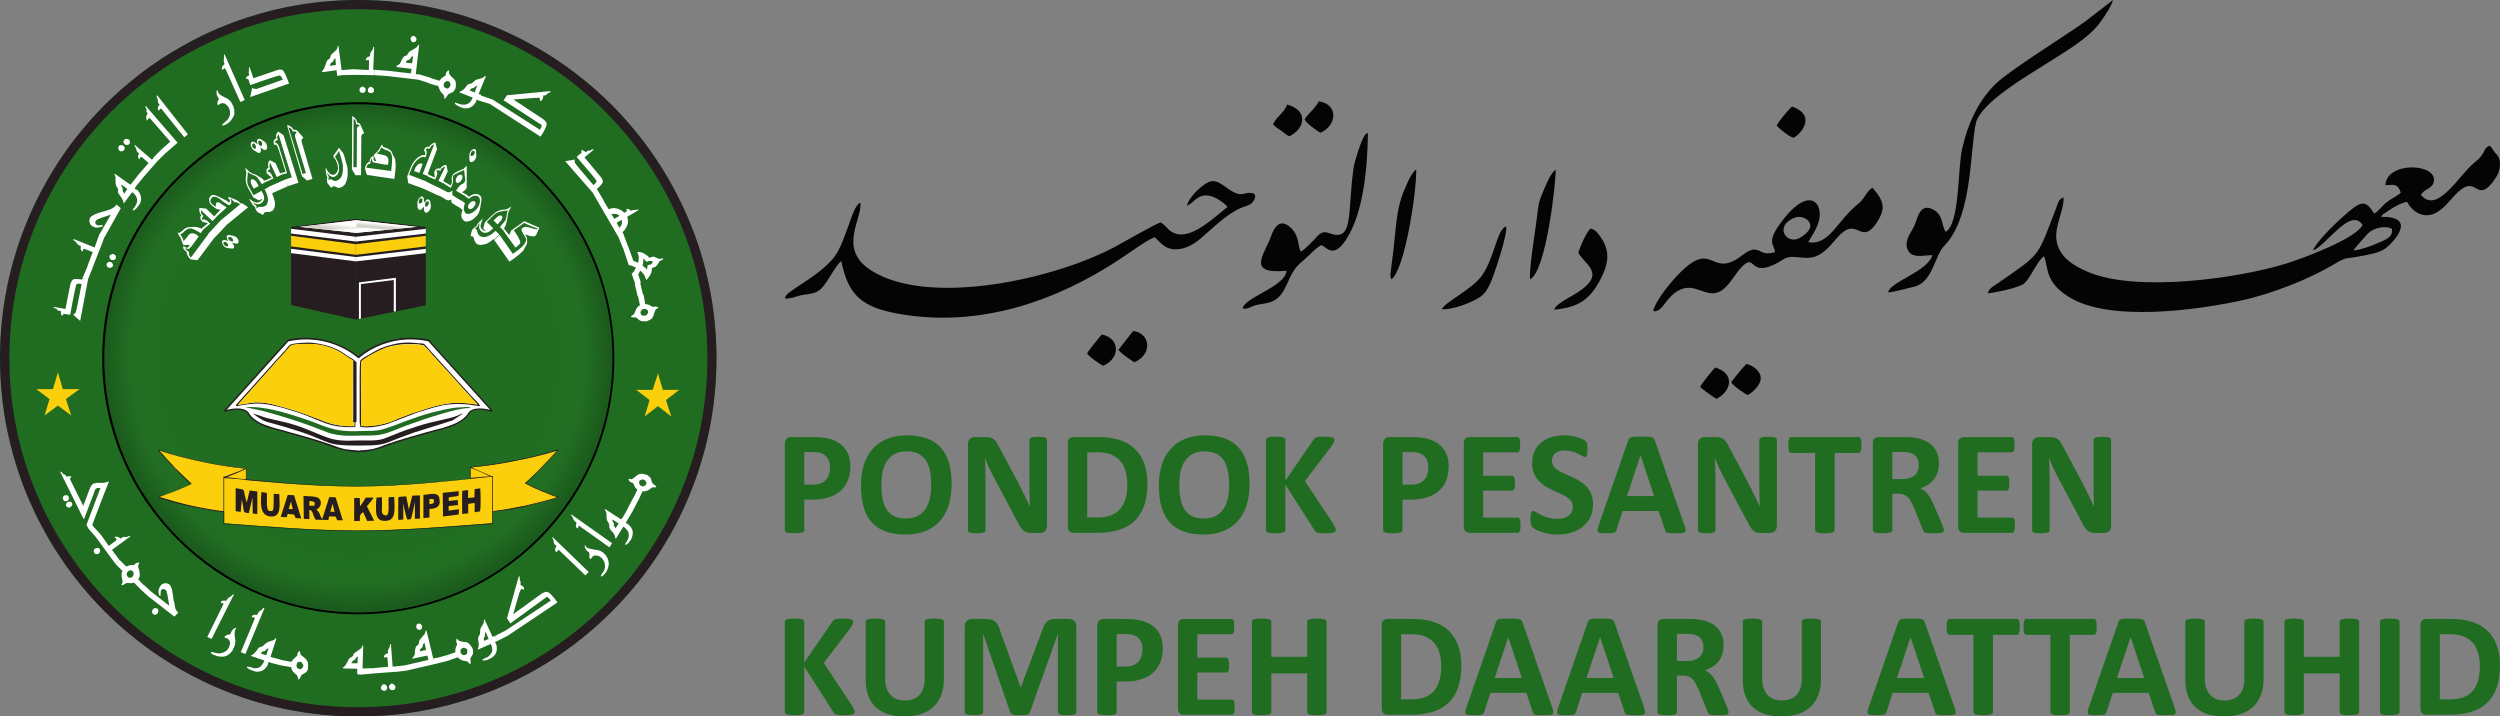 <?xml version="1.0" encoding="UTF-8"?>
<svg id="Layer_2" xmlns="http://www.w3.org/2000/svg" version="1.1" xmlns:xlink="http://www.w3.org/1999/xlink" viewBox="0 0 348.939 100">
  <rect x="0" y="0" width="348.939" height="100" fill="#808080" stroke="none"/>
  <!-- Generator: Adobe Illustrator 29.6.1, SVG Export Plug-In . SVG Version: 2.1.1 Build 9)  -->
  <defs>
    <style>
      .st0, .st1 {
        fill: #206d22;
      }

      .st2, .st3 {
        fill: #fff;
      }

      .st4, .st3, .st5, .st1, .st6, .st7, .st8, .st9, .st10, .st11, .st12 {
        fill-rule: evenodd;
      }

      .st4, .st13 {
        fill: #251d1f;
      }

      .st14 {
        fill: none;
      }

      .st5 {
        fill: #216a21;
      }

      .st15, .st8 {
        fill: #fbcf0b;
      }

      .st6 {
        fill: #040404;
      }

      .st7 {
        fill: url(#linear-gradient1);
      }

      .st10 {
        fill: url(#radial-gradient);
        fill-opacity: .502;
      }

      .st11 {
        fill: url(#linear-gradient);
      }

      .st12 {
        fill: url(#linear-gradient2);
      }
    </style>
    <radialGradient id="radial-gradient" cx="-456.863" cy="1308.967" fx="-456.863" fy="1308.967" r="1.491" gradientTransform="translate(10909.51 31163.763) scale(23.77 -23.77)" gradientUnits="userSpaceOnUse">
      <stop offset="0" stop-color="#206d22"/>
      <stop offset=".896" stop-color="#237123"/>
      <stop offset="1" stop-color="#164717"/>
    </radialGradient>
    <linearGradient id="linear-gradient" x1="-456.871" y1="1309.739" x2="-456.869" y2="1309.712" gradientTransform="translate(10909.512 31163.763) scale(23.77 -23.77)" gradientUnits="userSpaceOnUse">
      <stop offset="0" stop-color="#bcb9b2"/>
      <stop offset="1" stop-color="#fff"/>
    </linearGradient>
    <linearGradient id="linear-gradient1" x1="-456.706" y1="1309.722" x2="-456.704" y2="1309.742" gradientTransform="translate(10909.512 31163.763) scale(23.77 -23.77)" gradientUnits="userSpaceOnUse">
      <stop offset="0" stop-color="#d4d2cb"/>
      <stop offset="1" stop-color="#fff"/>
    </linearGradient>
    <linearGradient id="linear-gradient2" x1="-457.042" y1="1309.722" x2="-457.038" y2="1309.753" gradientTransform="translate(10909.512 31163.763) scale(23.77 -23.77)" gradientUnits="userSpaceOnUse">
      <stop offset="0" stop-color="#d4d2cb"/>
      <stop offset="1" stop-color="#fff"/>
    </linearGradient>
  </defs>
  <g id="Layer_1-2">
    <g>
      <g>
        <path class="st6" d="M348.89,22.41c-.09-.54-.29-.71-.59-1.04-.36-.41-.47-.77-.83-1.06-1.09.59-.34.99-2.06,2.35-2.2,1.73-5.16,7.29-7.5,4.56.38-.87,1.59-.81,1.79-1.89.48-2.59-6.65-2.82-6.75.52,1.25-.1,1.74-.18,2.14,1.04-.54.51-1.3.82-1.91,1.29-.7.54-1.03,1.15-1.8,1.64-1.28-2.05-1.8-1.91-4.71.74-.71.64-3.58,3.4-3.81,4.4,1.8-.67,5.27-6.16,6.89-3.55-.9,1.89-8.37,4.67-10.6,5.36-6.86,2.13-20.96,4.05-27.68,1.2-1.93-.82-3.59-1.82-4.24-3.63-.86-2.37.94-4.84.78-6.8-.73.26-.8.94-1.12,1.76-2.59,6.73-1.99,6.03-7.93,10.16-.58.4-1.38.78-1.52,1.47.38.03,4.38-.71,5.11-1.39.93-.85,1.89-3.3,2.76-3.77.63,1.74.12,3.55,3.4,5.64,5.65,3.61,18.06,1.84,24.07.54,4.4-.95,9.7-3.06,13.12-5.14,1.6-.97,1.57-.68,3.47-1.04,1.27-.24,2.73-.47,3.59-1.11.98-.72,4.64-4.49-.64-4.39.2-.3.01-.09.35-.4l1.22-.81c.6-.33,1.35-.79,2.08-.88.61,1.18,2.28,2.69,4.38,1.32,1.42-.93,2.22-2.58,3.57-3.32,1.84-1.02,2.04,2.12,4.31-1.2.46-.66.84-1.5.66-2.57ZM333.85,31.94c.23,1.19-1,1.56-2.08,2.04-.89.39-2.18.85-3.29.98.16-.31,1.93-2.28,2.05-2.39.68-.68,2.26-1.18,3.32-.63Z"/>
        <path class="st6" d="M165.677,28.716c.958-.365,1.318-1.512,2.832-1.438.993.049,2.409,1.052,2.831,1.611-1.538,1.134-4.711,4.351-7.064,3.771-1.264-.312-1.359-1.112-2.268-1.613-.293-.045-5.538,2.943-6.263,3.335-8.563,4.625-26.063,8.458-34.112,3.391-4.801-3.023-1.231-7.19-1.549-9.48-1.164.287-2.061,5.873-3.895,7.897-1.095,1.209-1.896,1.789-3.275,2.761-.627.441-1.146.737-1.807,1.203-.831.586-1.391.85-1.57,1.481.544.19,1.8-.368,2.575-.479,1.068-.154,1.781-.195,2.487-.855.933-.871,2.034-3.317,2.825-3.853.972,4.704,2.745,6.446,8.193,7.385,11.108,1.914,21.781-1.764,30.735-7.693,1.337-.885,3.648-2.6,4.819-3.032.882.788,1.403,1.717,3.015,1.692,1.365-.021,2.551-.806,3.387-1.507,1.535-1.285,3.403-3.241,5.5-4.216.502-.233,1.283-.373,1.638-.72.412-.403.824-1.286.03-1.407-1.326-.203-1.343.882-3.707-.87-1.32-.978-1.932-1.12-3.236-.097-.575.451-1.931,1.69-2.121,2.736l-0.0 0Z"/>
        <path class="st6" d="M261.36,26.21c-.78.35-1.06,1.5-1.98,2.22-2.98,2.36-3.99,5.84-6.97,5.38.07-.39,1.41-1.92,1.57-3.6.22-2.36-1.97-4.01-5.6,1.12-1.84,2.59-.7,2.77-.64,3.88-1.83.46-1.76-.28-2.85-.38-.73-.06-1.68.81-2.23,1.17-4.19,2.8-3.57-3.25-9.22,3.19-.65.74-2.55,3.13-2.69,4.24,1.36.23,1.72-2.08,3.79-3.01,2.14-.96,3.57,1.19,5.45.29,1.38-.66,2.17-2.6,3.27-3.61,1.84-1.71.86,1.7,4.8-.39.96-.51,1.19-.96,2.57-.84,1.22.11,2.19.28,3.18-.26,1.73-.93,2.23-2.35,3.57-3.32,1.95-1.42,2.58,1.81,4.59-1.26,1.3-1.99.95-3.02-.61-4.82ZM251.12,33.25c-1.84.91-3.51-1.73-.64-2.86.89-.35,2.08.13,2.19,1.04.1.72-.94,1.52-1.55,1.82Z"/>
        <path class="st6" d="M271.575,32.363c-.643-.978-.317-2.339-1.713-3.094-1.732-.936-2.145.805-2.535,1.918-.359,1.024-1.524,2.169-1.14,3.463.462,1.555,2.275.96,3.527.957-.66,2.315-5.96,3.736-6.168,5.187.288.106,2.699-.576,3.441-.728,2.432-.499,2.817-3.225,3.922-5.149.279-.486.58-.683.972-1.181,3.42-4.342,3.073-12.66,3.899-16.53.608-2.852,7.393-6.754,9.806-8.299,2.471-1.583,6.01-3.565,7.648-5.921.572-.824,1.465-2.122,1.697-2.985l-3.968,3.057c-2.841,2.024-10.402,6.714-12.355,8.586-2.307,2.212-3.872,5.313-4.744,9.137-.643,2.819-.288,10.349-2.288,11.582h0Z"/>
        <path class="st6" d="M181.609,35.118c-.201-.227-.059.025-.201-.377-.237-.672-.169-2.007-1.294-3.001-1.485-1.313-2.259-.056-2.737,1.304-.87,2.476-3.503,5.293,2.206,4.742-.22,2.264-6.035,3.764-6.122,5.292.773.078,1.105-.279,1.754-.468.677-.198,1.376-.195,2.084-.433,2.543-.853,2.149-3.882,4.406-5.642.636-.496,2.012-2.036,2.751-2.328.735.338,1.654,1.906,3.403-.73,2.512-3.786,3.011-10.34,3.071-14.922-.522.293-.193.035-.478.405-.492.64-1.41,3.673-1.514,4.391-.926,6.398.108,10.533-3.457,9.177-1.099-.418-1.517.394-2.115.977-.589.575-1.015,1.098-1.757,1.613l-0-0Z"/>
        <path class="st6" d="M220.284,35.266c.857,1.524,3.242,2.63,1.126,4.62-1.538,1.447-4.012,2.171-4.496,3.335,3.283-.287,4.931-1.336,6.405-4.111,1.074-2.022,1.577-3.862.123-5.973-.377-.546-.746-1.116-1.458-1.237-.661.713-1.328,2.295-1.701,3.367h0Z"/>
        <path class="st6" d="M213.535,38.992c2.278-.985,3.672-13.784,3.595-15.305-.727.511-1.287,1.98-1.728,3-.676,1.563-.67,1.851-.899,3.758-.287,2.387-.999,6.294-.967,8.547h0Z"/>
        <path class="st6" d="M194.174,38.992c1.848-1.075,3.563-12.172,3.497-15.329-.718.46-1.378,2.21-1.72,2.985-1.046,2.371-1.13,5.455-1.445,8.121l-.392,3.135c-.007.05-.063.525-.061.569l.121.519Z"/>
        <path class="st6" d="M201.222,43.156c1.208.087,3.043-.539,4.036-.996,1.545-.712,1.988-1.049,2.693-2.49.511-1.046,2.495-6.921,2.272-8.044-1.255.268-1.578,4.209-3.35,6.787-1.34,1.95-4.977,3.599-5.651,4.743h0Z"/>
        <path class="st6" d="M151.731,49.339c.266.437,1.776,1.497,2.235,1.707,2.339-.949,2.484-3.789-.168-4.361-.442.481-1.871,2.239-2.067,2.654l0-0Z"/>
        <path class="st6" d="M182.088,16.67c.24.535,1.712,1.588,2.202,1.857,2.282-.936,2.624-3.954-.222-4.39-.474,1.008-1.48,1.68-1.979,2.533h0Z"/>
        <path class="st6" d="M177.693,17.34c.365.444.57.507,1.057.85.43.302.743.601,1.184.837,2.06-.924,2.884-3.532-.262-4.434-.525,1.268-1.546,1.72-1.979,2.748l0.0 0Z"/>
        <path class="st6" d="M241.626,53.36c.256.474,1.948,1.647,2.305,1.775.584-.274,1.678-1.248,1.815-2.154.166-1.097-1.097-1.986-1.982-2.199-.493.483-1.756,2.033-2.138,2.578h0Z"/>
        <path class="st6" d="M156.099,48.836c.459.556,1.559,1.313,2.223,1.729,2.601-1.105,2.243-4.099-.168-4.364l-2.056,2.634h0Z"/>
        <path class="st6" d="M247.983,17.507c.216.368,1.799,1.62,2.315,1.715.602-.096,3.606-3.013-.168-4.347-.378.24-1.999,2.232-2.147,2.632h0Z"/>
        <path class="st6" d="M237.31,54.03c.286.292,1.975,1.509,2.266,1.636,2.032-.996,2.69-3.504-.168-4.373-.24.198-1.998,2.324-2.098,2.737h0Z"/>
      </g>
      <g id="_1233254308000">
        <path class="st1" d="M50,0c27.617,0,50,22.383,50,50s-22.383,50-50,50S0,77.617,0,50,22.383,0,50,0Z"/>
        <path class="st9" d="M75.29,24.75c-6.48-6.51-15.41-10.49-25.29-10.49s-18.81,3.98-25.25,10.49c-6.51,6.44-10.49,15.37-10.49,25.25s3.98,18.81,10.49,25.29c6.44,6.47,15.37,10.45,25.25,10.45s18.79-4,25.29-10.45c6.47-6.48,10.45-15.41,10.45-25.29s-4-18.81-10.45-25.25ZM50,85.47c-19.55,0-35.43-15.88-35.43-35.47,0-19.55,15.88-35.43,35.43-35.43,19.59,0,35.47,15.88,35.47,35.43,0,19.59-15.88,35.47-35.47,35.47Z"/>
        <path class="st10" d="M50,14.57c19.59,0,35.469,15.879,35.469,35.43,0,19.59-15.879,35.469-35.469,35.469-19.551,0-35.43-15.879-35.43-35.469-0-19.551,15.879-35.43,35.43-35.43Z"/>
        <path class="st15" d="M22.09,62.77c.74.88,1.52,1.72,2.27,2.56.78.74,1.52,1.49,2.32,2.23-.19.09-.38.18-.57.27-.06.03-.11.06-.17.07-.13.07-.26.12-.39.17-.15.07-.3.13-.44.19-.06.03-.11.05-.16.07-.19.08-.39.16-.59.24-.33.12-.67.25-1.01.37-.04.02-.07.03-.11.04l-.06.02c-.14.06-.29.12-.43.17l-.52.19c-.05.02-.09.03-.14.05,3.07.98,6.13,1.68,9.2,2.05l1.6-3.15.08-.16.63-1.24v-.01l.04-.07.68-1.34.04-.08c-4.09-.47-8.17-1.25-12.27-2.64ZM31.29,66.66l1.89.2c.06.01.13.01.19.02s.12.01.19.02h.01l.03.01.7.07.06.01v-1.58c-1.02.41-2.06.84-3.07,1.25ZM73.32,67.46c.78-.7,1.52-1.44,2.32-2.23.75-.78,1.53-1.62,2.27-2.46-4.07,1.31-8.13,2-12.23,2.46h-.04l.06.12.64,1.29.05.09.01.03v.01l2.31,4.64c3.07-.37,6.13-1.02,9.2-2-.74-.27-1.52-.56-2.27-.87-.78-.34-1.52-.71-2.32-1.08ZM65.68,65.23c-.01-.01-.03-.01-.04-.02v1.59l.75-.07,2.32-.21c-1-.4-2.02-.87-3.03-1.29ZM68.63,66.55c-.74.07-1.48.15-2.23.22-1.17.12-2.34.24-3.52.35s-2.35.22-3.52.32c-3.12.26-6.23.45-9.36.45h-.65c-.72,0-1.45-.01-2.18-.03-1.51-.03-3.02-.1-4.53-.2-.76-.04-1.52-.1-2.28-.15-2-.16-4-.34-6-.53-.02,0-.04,0-.06-.01-.23-.02-.47-.04-.7-.07h-.04c-.07-.01-.13-.01-.19-.02s-.13-.01-.19-.02l-1.89-.18v6.35c6.23.47,12.48,1.01,18.71,1.01s12.48-.56,18.71-1.01v-6.49c-.03,0-.05.01-.08.01Z"/>
        <path class="st4" d="M75.64,68.48c-.37-.18-.74-.32-1.15-.51-.33-.18-.7-.31-1.07-.51.37-.37.74-.7,1.11-1.07l1.11-1.12c.41-.43.79-.8,1.16-1.21s.78-.84,1.15-1.25l-.04-.1c-2.05.65-4.08,1.16-6.13,1.53-2.05.43-4.08.7-6.14.94l-.03-.04v1.68c-5.22.5-10.41,1.01-15.61,1.01-5.21.04-10.41-.43-15.61-.94v-1.54l-.03.04c-2.06-.23-4.09-.57-6.14-.98-2.05-.43-4.08-.97-6.13-1.68l-.04.1c.37.43.78.9,1.15,1.31.37.43.75.84,1.16,1.21.37.41.74.78,1.11,1.15.37.38.74.71,1.11,1.08-.37.13-.7.33-1.07.47-.37.17-.78.31-1.15.5-.38.14-.75.28-1.16.41-.37.14-.74.28-1.11.42v.09c1.52.51,3.07.92,4.59,1.25,1.48.32,3.03.59,4.51.78l-.02,1.53v.1l.1.03c1.17.04,2.32.14,3.53.24,5.06.37,10.12.74,15.18.74,5.1,0,10.18-.37,15.27-.74,1.18-.1,2.33-.2,3.44-.24l.1-.03v-1.68c1.54-.18,3.03-.41,4.51-.75,1.54-.37,3.13-.78,4.65-1.25v-.09c-.41-.14-.78-.28-1.15-.41-.37-.14-.78-.34-1.16-.47ZM65.7,65.31c.51.2.98.37,1.49.61.37.19.78.33,1.25.56-.72.03-1.42.1-2.1.16-.22.02-.43.04-.64.06v-1.39ZM73.32,70.57c-1.48.31-3.03.58-4.51.78v-4.9h-.2c-.43-.2-.93-.38-1.44-.61-.41-.2-.88-.37-1.35-.61,1.99-.17,3.98-.46,5.94-.87,2.01-.38,4-.84,5.99-1.45-.31.37-.68.7-1.01,1.07-.41.43-.78.84-1.15,1.22-.38.41-.79.78-1.16,1.15s-.74.74-1.15,1.07l-.04.04.1.04c.37.2.74.37,1.11.57.41.17.78.31,1.16.5.37.14.78.28,1.15.47.37.14.68.24,1.01.37-1.48.45-2.97.82-4.45,1.16ZM32.87,66.11c.51-.23.98-.41,1.45-.64v1.39l-.68-.03-.12-.01c-.65-.1-1.25-.16-1.9-.2.41-.17.84-.37,1.25-.51ZM22.75,69.17c.14-.05.29-.11.43-.17l.06-.02c.04-.01.07-.02.11-.04.34-.12.71-.24,1.04-.37.19-.08.37-.16.56-.24.05-.02.1-.04.16-.07.14-.06.29-.12.44-.19.13-.05.26-.1.39-.17.06-.01.11-.04.17-.07.19-.08.39-.17.59-.27l.04-.04-.04-.04c-.37-.37-.78-.74-1.15-1.11s-.78-.75-1.16-1.12c-.37-.41-.74-.84-1.15-1.25-.31-.37-.64-.74-1.01-1.11,2.01.65,4,1.17,5.99,1.58,1.99.43,3.95.74,5.94.94-.45.23-.92.43-1.33.55-.51.19-.97.37-1.44.56h-.2v4.83c-1.48-.18-2.99-.45-4.51-.78-1.48-.34-2.97-.75-4.45-1.21l.52-.19ZM68.71,73.03c-6.23.47-12.48,1.03-18.71,1.03s-12.48-.54-18.71-1.01v-6.35l.04.04h.1c.56.03,1.15.07,1.75.12.06.01.13.01.19.02s.12.01.19.02h.04c.23.03.47.05.7.07v.04h.09c1.99.18,3.98.36,5.97.5.76.05,1.52.11,2.28.15,1.51.1,3.02.17,4.53.2.73.02,1.46.03,2.18.03h.65c3.13,0,6.24-.19,9.36-.45,1.17-.1,2.34-.21,3.52-.32,1.17-.12,2.34-.24,3.52-.36.73-.07,1.47-.15,2.21-.22l.02.01.08.03v6.45Z"/>
        <g id="_1233254354112">
          <path class="st4" d="M46.84,69.41l-.88-.03-.98,3.06c-.37-.43-.27-.86-.82-1.31.61-.27.88-1.11.33-1.58-.37-.33-1.52-.27-2.13-.33l.04,3.2.78.04v-1.31c.57.14.41.71.88,1.39l1.76.04.14-.51.88.04.23.51h.78l-1.01-3.21ZM43.89,70.59h-.71v-.67c.34.04.51.04.75.2l-.04.47ZM46.09,71.41l.34-1.08.27,1.12-.61-.04Z"/>
          <path class="st4" d="M57.344,72.461c.098-.137.508-2.09.566-2.363v2.324l.703-.039v-3.242l-1.074.039-.469,1.953-.371-1.855c-1.152.098-1.074-.039-1.113.41v2.871l.703-.039v-2.324c0,.234.41,2.09.566,2.324l.488-.059h0Z"/>
          <path class="st4" d="M33.75,69.727c.41,1.719,0,1.816.977,1.895l.508-2.188.039,2.227.645.098v-3.164l-1.074-.137-.41,1.719v-.039l-.137-.469c-.039-.137-.039-.273-.098-.41-.195-.938-.098-.938-.742-1.016-.195-.039-.371-.098-.566-.098v3.203l.703.098.156-1.719h0l0-0Z"/>
          <path class="st4" d="M66.25,70.195v1.309l.742-.137c.137-.371.098-2.637.039-3.203l-.781.098-.039,1.152-.879.098v-1.113l-.781.098c-.098.41-.039,2.637-.039,3.242l.84-.098v-1.309l.898-.137h-0Z"/>
          <path class="st4" d="M51.211,70.664c.273-.371.703-.781.937-1.211h-1.113c-.195.41-.508.84-.781,1.211l-.039-1.152h-.781v3.203h.781c.039-.234,0-.566.039-.781,0,0,.195-.234.195-.273l.234-.195.566,1.25.977-.039-1.016-2.012h0Z"/>
          <path class="st4" d="M52.559,69.453c-.098.371-.098,1.855-.039,2.227.137.742.508,1.074,1.348,1.016.742-.039,1.074-.469,1.152-1.152.098-.41.039-1.719,0-2.188l-.742.039c-.195.508.332,3.066-.703,2.461-.156-.065-.247-.221-.273-.469,0-.508.039-1.309,0-1.992l-.742.059h-0Z"/>
          <path class="st4" d="M63.789,69.258c.273-.098.234,0,.234-.703l-2.227.234.039,3.301,2.188-.273.039-.742-1.445.195v-.645l1.309-.137-.039-.703-1.25.137v-.508l1.152-.156h0Z"/>
          <path class="st4" d="M36.484,68.672c-.098,1.387-.273,3.164,1.113,3.398,1.816.273,1.387-1.719,1.387-3.105l-.781-.039c0,.645.039,1.758-.098,2.324-1.25.566-.703-1.523-.879-2.461l-.742-.117v-0Z"/>
          <path class="st4" d="M41.04,69.12l-.88-.04-.98,3.07.84.04.14-.47.88.1.23.5.78.04-1.01-3.24ZM40.29,71.04l.33-1.04.24,1.07-.57-.03Z"/>
          <path class="st4" d="M61.33,69.59c-.14-.98-1.25-.61-2.23-.51v3.24l.84-.09v-1.19c.98-.04,1.62-.34,1.39-1.45ZM59.94,70.37v-.74l.57.04c.17.53-.02.66-.57.7Z"/>
        </g>
        <path class="st13" d="M99.98,48.71c-.01-.48-.03-.96-.06-1.44-.01-.32-.03-.63-.06-.94-.03-.48-.07-.96-.12-1.44-.04-.42-.09-.84-.14-1.26-.11-.83-.23-1.66-.38-2.48-.08-.42-.16-.84-.25-1.26-.07-.36-.14-.72-.23-1.07-.09-.44-.2-.88-.31-1.32-.41-1.59-.89-3.16-1.46-4.69v-.01c-.14-.38-.29-.76-.44-1.14-.14-.35-.28-.7-.43-1.04-.09-.24-.2-.47-.3-.71-.04-.11-.09-.2-.14-.31-.38-.85-.78-1.69-1.21-2.52-.05-.1-.11-.2-.16-.3-.22-.42-.45-.84-.68-1.25-.16-.29-.32-.58-.5-.86-.06-.13-.14-.25-.21-.38-.04-.06-.08-.12-.11-.18-.22-.36-.44-.71-.67-1.06-.21-.34-.43-.68-.66-1.01-.21-.31-.42-.61-.63-.92-.04-.06-.09-.13-.14-.19-.2-.28-.41-.57-.62-.85-.47-.64-.97-1.27-1.49-1.89-.25-.31-.51-.61-.77-.92-.77-.91-1.59-1.79-2.44-2.64-.29-.29-.58-.57-.87-.83-.58-.56-1.16-1.09-1.76-1.61h-.01c-.3-.26-.61-.52-.92-.77-.31-.26-.62-.51-.94-.76-.31-.25-.62-.49-.94-.73-.64-.48-1.3-.94-1.97-1.39-.58-.4-1.17-.78-1.78-1.15-.08-.05-.17-.1-.25-.15-.42-.25-.84-.5-1.26-.74-2.07-1.18-4.23-2.21-6.46-3.08-.51-.2-1.01-.39-1.52-.56-1.15-.41-2.32-.78-3.5-1.1-.02-.01-.04-.01-.06-.01-.45-.13-.9-.24-1.36-.35-.47-.12-.95-.22-1.42-.32-.9-.2-1.81-.36-2.73-.5-.21-.04-.42-.07-.63-.09-.33-.05-.66-.1-1-.13-.37-.05-.74-.09-1.11-.12-.31-.04-.63-.06-.94-.08-.06-.01-.13-.02-.2-.02-.39-.03-.78-.06-1.17-.07-.42-.03-.85-.04-1.28-.05s-.86-.02-1.29-.02-.86.01-1.29.02-.86.02-1.28.05c-.43.02-.85.04-1.28.08-.42.03-.84.07-1.26.11-.35.03-.7.07-1.05.12-.8.09-1.59.21-2.38.35-.25.04-.5.08-.75.14-.26.04-.53.09-.79.15-.41.08-.81.17-1.21.26-.81.19-1.61.4-2.4.62-.59.17-1.18.35-1.76.54s-1.16.39-1.74.59l-.01.01c-.76.28-1.51.58-2.26.89-.75.32-1.49.66-2.23,1.01-.3.14-.6.29-.89.44-.3.16-.6.31-.89.47-.57.3-1.12.61-1.68.93-.49.28-.98.58-1.46.89-.51.3-1,.63-1.49.97-.19.12-.38.26-.57.39-.43.29-.85.59-1.26.9-.32.24-.63.48-.94.73-.32.25-.63.5-.94.76-.31.25-.62.51-.92.77h-.01c-.6.53-1.19,1.06-1.76,1.61-.29.26-.58.54-.87.83s-.57.58-.83.87c-.56.58-1.09,1.16-1.61,1.76v.01c-.26.3-.52.61-.77.92-.26.31-.51.62-.76.94-.25.31-.49.62-.73.94-.31.41-.61.83-.9,1.26-.13.19-.27.38-.39.57-.34.49-.67.98-.97,1.49-.31.48-.61.97-.89,1.46-.32.56-.63,1.11-.93,1.68-.16.29-.31.59-.47.89-.15.29-.3.59-.44.89-.35.74-.69,1.48-1.01,2.23-.31.75-.61,1.5-.89,2.26l-.01.01c-.2.58-.4,1.16-.59,1.74s-.37,1.17-.54,1.76c-.22.79-.43,1.59-.62,2.4-.09.4-.18.8-.26,1.21-.06.26-.11.53-.15.79-.06.25-.1.5-.14.75-.14.79-.26,1.58-.35,2.38-.05.35-.09.7-.12,1.05-.04.42-.08.84-.11,1.26-.04.43-.06.85-.08,1.28-.03.42-.04.85-.05,1.28s-.02.86-.02,1.29.01.86.02,1.29.02.86.05,1.28c.01.39.04.78.07,1.17,0,.07.01.14.02.2.02.31.04.63.08.94.03.37.07.74.12,1.11.03.34.08.67.13,1,.02.21.05.42.09.63.14.92.3,1.83.5,2.73.1.47.2.95.32,1.42.11.46.22.91.35,1.36,0,.02,0,.04.01.06.32,1.18.69,2.35,1.1,3.5.17.51.36,1.01.56,1.52.87,2.23,1.9,4.39,3.08,6.46.24.42.49.84.74,1.26.05.08.1.17.15.25.37.6.75,1.2,1.15,1.78.45.67.91,1.33,1.39,1.97.24.32.48.63.73.94.25.32.5.63.76.94.25.31.51.62.77.92v.01c.52.6,1.05,1.18,1.61,1.76.26.29.54.58.83.87.85.85,1.73,1.67,2.64,2.44.31.26.61.52.92.77.62.52,1.25,1.02,1.89,1.49.28.21.57.42.85.62.06.05.13.1.19.14.31.21.61.42.92.63.33.23.67.45,1.01.66.35.23.7.45,1.06.67.06.03.12.07.18.11.13.07.25.15.38.21.28.18.57.34.86.5.41.23.83.46,1.25.68.1.05.2.11.3.16.83.43,1.67.83,2.52,1.21.11.05.2.1.31.14.24.1.47.21.71.3.34.15.69.29,1.04.43.38.15.76.3,1.14.44h.01c1.53.57,3.1,1.05,4.69,1.46.44.11.88.22,1.32.31.35.09.71.16,1.07.23.42.09.84.17,1.26.25.82.15,1.65.27,2.48.38.42.05.84.1,1.26.14.48.05.96.09,1.44.12.31.03.62.05.94.06.48.03.96.05,1.44.06.43.01.86.02,1.29.02s.86-.01,1.29-.02c.48-.01.96-.03,1.44-.06.32-.01.63-.03.94-.06.48-.03.96-.07,1.44-.12.42-.04.85-.09,1.27-.14.83-.11,1.65-.24,2.47-.38h.02c.4-.07.81-.15,1.21-.24.39-.08.78-.16,1.17-.25.42-.09.84-.19,1.25-.3h.01c.39-.1.79-.21,1.18-.33.4-.11.79-.23,1.18-.35.78-.24,1.56-.5,2.32-.78,6.9-2.5,13.1-6.5,18.18-11.6,5.1-5.08,9.1-11.28,11.6-18.18.29-.76.55-1.54.78-2.32.12-.39.24-.78.35-1.18.12-.39.23-.79.33-1.18v-.01c.11-.41.21-.83.3-1.25.09-.39.17-.78.25-1.17.09-.4.17-.81.24-1.21v-.02c.15-.82.28-1.64.38-2.47.05-.42.1-.85.14-1.27.05-.48.09-.96.12-1.44.03-.31.05-.62.06-.94.03-.48.05-.96.06-1.44.01-.43.02-.86.02-1.29s-.01-.86-.02-1.29ZM84.47,84.45c-8.83,8.83-20.97,14.26-34.45,14.26-13.48,0-25.63-5.43-34.45-14.26C6.74,75.62,1.31,63.46,1.31,50S6.72,24.38,15.55,15.55,36.52,1.29,50,1.29s25.62,5.43,34.45,14.26c8.81,8.83,14.28,20.97,14.28,34.45s-5.43,25.62-14.26,34.45Z"/>
        <path class="st2" d="M14.94,67.27l-.27.09c-.16.04-.33.04-.57.04h-.56c-.18,0-.38.06-.51.1-.14.1-.24.18-.33.37-.1.1-.14.27-.24.51l-.84,2.23-1.85-3.72.03-.19.1-.04.08-.08v-.04h-.04l-.04-.04c-.13-.04-.23-.04-.27-.04-.06,0-.1,0-.2.04-.04.04-.09.04-.13.04h-.04c0-.09-.06-.13-.1-.19-.04-.06-.1-.1-.14-.1-.13-.04-.17-.1-.27-.14-.04-.13-.1-.19-.14-.23-.04-.04-.09-.04-.13-.04h-.04v.1l3.2,6.44.1.04,1.48-3.9c0-.1.06-.14.1-.24.06-.04.1-.1.2-.14.03-.03.15-.03.23-.03h.27l-1.95,5.15.27.51.65-.31-.01-.02-.09-.22.65-1.72,1.07-2.79.57-1.44v-.04c0-.06-.1,0-.24.04ZM10.06,70.27c0-.09-.06-.15-.1-.19-.04,0-.1-.04-.14-.04-.05-.04-.15-.04-.19-.04-.06,0-.16.06-.2.1-.09,0-.15.1-.19.23-.04.1-.04.2,0,.33.04,0,.04.04.04.04.06.06.15.1.19.1.06.04.1.04.2.04h.1l.03-.04c.08-.04.18-.14.26-.29.04-.1.04-.2,0-.24ZM9.57,69.32c-.04-.1-.1-.16-.23-.2-.14,0-.24,0-.34.04-.09.04-.19.14-.23.23,0,.1,0,.24.04.34.04.09.14.19.23.23.1,0,.2,0,.34-.04.05-.06.09-.06.15-.13l.04-.04c0-.06.04-.06.04-.1v-.14c0-.1,0-.15-.04-.19ZM12.99,73.44h-.01l-.64.33,1.08,1.25.64-.41-1.07-1.17ZM18.13,74.8h-.1l-.2.1c-.1,0-.1.04-.13.04h-.34c-.09,0-.19,0-.23.04-.03,0-.04.01-.04.04-.06,0-.06.04-.1.04l-.1.1h-.03c-.04,0-.14-.04-.28-.14-.1-.1-.23-.14-.37-.1h-.12l-.04.04-.03.04v.08h.05c.04.02.08.04.1.04l.04.04.04.09c.03.04.03.08,0,.1l-.1.14-.97.7-1.12-1.58-.64.41,1.72,2.36.67-.37h.01l-.19-.27,2.5-1.82s0-.04.03-.04v-.04l-.03-.04ZM13.89,76.6c-.04-.1-.14-.14-.28-.14-.09,0-.23.06-.33.1-.1.08-.19.18-.19.28,0,.13,0,.23.04.27.03.1.09.16.13.19.06,0,.1.04.2.04h.13c.06,0,.1-.05.2-.09.1-.04.14-.18.19-.32,0-.09,0-.23-.09-.33ZM15.81,77.01l-.03-.04-.64.41.97,1.31.55-.57-.85-1.11ZM20.03,81.65l-.75-.81c.1-.1.15-.2.19-.33l.04-.28v-.19l-.04-.1v-.19l-.04-.14-.13-.37c-.06-.24,0-.41.13-.61v-.08l-.04-.03c-.09,0-.15,0-.19.03-.1,0-.2.04-.33.14l-.04.04v.04l-.04.04-.1.04-.57.04c-.13.06-.31.09-.5.19l-.94-.94-.57.57.98.98c-.14.27-.14.56-.1.84l.1.51c.06.19,0,.37-.14.56v.04l.04.04h.06c.08,0,.22-.06.41-.2.1-.05.14-.09.24-.09.03-.04.17-.04.37,0,.27.04.5,0,.6-.1l.88.88.13-.12.38-.37-.03-.03ZM18.52,80.45c-.08.14-.22.19-.34.19-.13,0-.23-.05-.33-.09-.04-.1-.1-.14-.14-.24l-.03-.1c0-.07.03-.17.03-.27.06-.04.06-.1.1-.14.04-.05.1-.09.14-.09l.14-.1h.23c.1.04.2.1.23.14.06.09.1.19.1.33,0,.17-.04.27-.13.37ZM20.06,81.62l-.03.03-.35.4-.13.14,1.11,1.01.47-.6-1.07-.98ZM21.97,84.94c-.06-.04-.15-.04-.19-.04-.08-.04-.18,0-.28,0l-.09.1-.1.1c-.06.1-.1.19-.1.33.04.1.04.19.14.23l.1.1.13.04h.2c.04-.06.13-.1.23-.19.04-.1.08-.24.1-.34,0-.13-.04-.23-.14-.33ZM24.51,85.04c-.04-.16-.1-.33-.13-.57l-.04-.33-.1-.27-.1-.75c-.04-.31-.1-.64-.14-.87-.13-.34-.21-.57-.41-.71-.19-.09-.37-.17-.6-.13-.24.05-.43.13-.57.33-.13.19-.23.37-.27.56-.04.2-.04.38,0,.57l.1.27.09.04.04-.04c.04-.03.04-.17.04-.41,0-.13,0-.23.04-.27,0-.04.06-.1.1-.14v-.03s.06-.04.1-.04l.09-.04h.14c.04,0,.1.06.14.09.04,0,.09.06.13.1l.1.1v.14l.1.33.27,1.58-2.5-1.95-.47.6,3.68,2.87.54-.56c-.13-.14-.27-.28-.37-.47ZM32.52,82.97s-.04.06-.14.1c0,.04-.06.09-.09.13l-.38.24c-.09.06-.19.15-.19.19-.04.06-.04.1-.04.1-.04.04-.04.1-.14.14,0,0-.04,0-.13-.04h-.2c-.1,0-.19.04-.23.04-.04.04-.1.09-.14.13v.14l.04.04h.23l.04.04c.03.04.04.07.04.1l-2.26,4.59.6.27,3.09-6.15v-.1c-.04,0-.07.01-.1.04ZM32.93,87.62c-.27.09-.47.23-.61.51l-.09.19c-.04.14-.1.2-.14.23-.04,0-.14.04-.27.04-.24.04-.37.14-.47.28v.11h.04v.04l.23.04c.24.1.37.28.47.51.06.22,0,.45-.14.78-.13.33-.41.57-.74.7-.33.14-.7.2-1.07.1l-.34-.1c-.17-.03-.27-.07-.27-.03h-.1v.07c0,.04.1.14.24.24l.47.19c.23.1.54.14.88.14.41,0,.74-.14,1.01-.41.06,0,.1-.1.2-.2l.19-.19s.04-.06.04-.1c.04,0,.04-.06.04-.1l.14-.27c.13-.27.23-.6.21-.94l-.1-.78c0-.31,0-.54.04-.64.06-.14.1-.2.1-.24l.04-.04.04-.09.04-.04h-.08ZM36.86,84.84h-.1s-.06.04-.1.14c-.04.04-.1.1-.14.14l-.33.23c-.1.1-.15.2-.19.24v.09c-.04.04-.1.1-.14.14h-.2c-.04-.04-.09-.04-.13,0-.14,0-.2.04-.24.04-.04.04-.09.1-.13.14v.17h.27s.06,0,.1.04c0,0,.04.06.04.1l-1.96,4.73.65.23,2.63-6.33c0-.06-.03-.1-.03-.1ZM38.54,89.06h-.04l-.24.24c-.1.06-.15.09-.19.09l-.47.14c-.18.06-.31.16-.41.2-.04.04-.14.09-.28.23-.13.14-.23.24-.23.24-.18.03-.33.09-.37.13-.1,0-.14.06-.24.1-.03.08-.13.21-.27.41-.23.29-.41.47-.6.57l-.1.04c-.06.05-.1.05-.1.09l.1.04,1.81.61c-.07.17-.17.37-.27.51-.1.13-.19.27-.33.37-.27.19-.57.23-.98.19-.04-.06-.13-.06-.23-.1l-.1-.04c-.06,0-.1,0-.2-.03-.09,0-.15-.04-.19-.04h-.04c-.06-.04-.06,0-.1,0v.13c.14.1.24.2.33.24.1.04.28.13.61.23.29.14.61.14.94.04.41-.08.7-.37.97-.78l.1-.23v-.1s.04-.06.04-.1c0,0,0-.06.04-.1l.33.14.26-.74h-.02l-.32-.1.79-2.42v-.2ZM37.15,91.46l-.76-.25c.13-.14.23-.23.23-.27.1-.04.16-.04.2-.04l.09-.04h.1v-.04l.04-.04c0-.06.06-.1.2-.19.09-.06.13-.1.23-.1l-.33.97ZM39.43,92.15l-1.34-.37h-.02l-.24.74,1.47.37h.02l.13-.74h-.02ZM43.01,92.85c0-.14-.04-.27-.04-.37-.04-.08-.04-.18-.14-.27-.06-.14-.1-.18-.19-.28-.04-.04-.14-.09-.28-.23-.21-.14-.37-.27-.41-.37-.04-.1-.04-.16-.04-.2l-.03-.19v-.04l-.04-.04c-.1.04-.16.1-.2.14-.04.04-.1.13-.14.27v.23l-.04.04-.41.37c-.13.1-.23.24-.37.47l-1.23-.23h-.02l-.13.74h.02l1.32.23c.04.34.18.55.38.75l.41.37c.09.15.19.33.19.56v.04h.04l.1-.04c.04-.03.13-.17.23-.37,0-.09.04-.19.1-.23.06-.04.23-.14.47-.27.1-.04.14-.08.19-.14.06-.06.16-.14.2-.33.04-.1.08-.2.02-.28.04-.09.04-.19.04-.33ZM42.13,93.32c-.08.06-.18.1-.27.1-.1-.06-.2-.06-.24-.1l-.14-.1c-.05-.06-.05-.15-.09-.19v-.24c0-.04.04-.09.04-.13l.03-.14c.1-.04.14-.1.24-.14.04,0,.14-.04.23,0,.14,0,.24.1.28.24.09.09.13.23.13.37-.09.13-.19.27-.21.33ZM50.66,90.06h-.03l-.04.04v.04c-.04.17-.18.37-.38.5l-.6.41c-.1.06-.2.16-.23.2-.06.08-.1.18-.1.27-.04.06-.14.16-.24.2-.13.1-.23.14-.27.14l-.47.87c-.1.14-.23.32-.37.41l-.1.04v.04h.04v.04c.03,0,.04.01.04.04l1.95.04v.78l.71.04v-.02l.03-.84.1-3.14s0-.06-.04-.1ZM49.9,92.58h-.84l.04-.14.1-.14c.04-.03.1-.09.14-.13l.19-.1c.04,0,.1-.1.14-.23.08-.1.13-.2.27-.2l-.04.94ZM52.07,93.26l-1.47.04h-.05v.84h.02l1.56-.14-.06-.74ZM55.14,93.01l-.34.04-.23-3.07v-.1h-.08l-.04.1-.04.2c0,.03-.04.09-.04.13l-.13.28c-.06.09-.1.19-.1.23v.18l.04.09-.04.04v.04s-.08.06-.27.1c-.1.04-.2.14-.24.27l-.04.1v.04l.04.1h.08s.06-.04.1-.04h.14c.05-.06.09,0,.09.04l.04.13.1,1.16-2.09.19.04.74,3.07-.23v-.04l-.06-.72ZM55.14,95.74c-.06-.1-.12-.17-.2-.23s-.19-.1-.27-.1c-.08,0-.18.1-.28.2-.05.07-.09.17-.09.27,0,.08.04.17.09.27.06.1.16.14.2.14,0,0,.06.04.1.04h.15c.04,0,.1-.04.14-.04l.14-.1c.04-.1.04-.15.04-.19.04-.04.04-.1.04-.14l-.06-.12ZM53.87,95.62l-.24-.13c-.13,0-.29.1-.33.19-.1.1-.14.24-.14.34,0,.07.04.17.14.27.1.1.24.14.37.14.14-.04.24-.1.33-.24l.04-.14v-.13c-.06-.14-.09-.24-.17-.3ZM55.2,93.79l1.58-.2-.18-.72h-.01l-1.43.14.04.72v.06ZM60.99,91.83l-.01-.03-.51.13-.94-3.9c0-.03-.01-.04-.04-.04h-.04s-.06.1-.09.23c0,.14-.06.24-.1.28l-.71.84-.13.6c-.06,0-.06.06-.1.1-.16.1-.19.14-.19.14-.1.09-.16.29-.2.56-.04.24-.04.41-.04.61l-.23.37c-.06.04-.1.14-.1.14,0,.05.04.09.04.09l.1-.04,1.95-.41.14.61-3.21.74.01.02.19.72,4.35-1.01-.14-.75ZM58.59,90.92c0-.14.04-.28.14-.37l.23-.24c.04,0,.04-.04.04-.13,0-.2.1-.34.24-.47l.23,1.01-.88.2ZM58.91,87.36c-.04-.07-.08-.17-.2-.27-.14-.04-.23-.08-.33-.04-.14,0-.2.1-.24.2-.03.07-.07.17-.03.27,0,.1.03.19.09.23s.1.1.2.14l.08.04.19-.04c.06,0,.16-.06.2-.19.04-.1.08-.2.04-.34ZM62.32,91.46l-1.33.37-.05.01.19.74,1.45-.37-.26-.75ZM65.98,90.57c-.06-.1-.1-.2-.2-.34-.06-.07-.16-.23-.19-.27-.08-.1-.18-.14-.28-.23-.08-.06-.17-.1-.27-.1-.1,0-.18-.04-.37-.04-.29-.04-.47-.1-.57-.14l-.14-.13-.13-.14v-.04h-.08c-.04.1-.04.14-.04.24-.04.05-.04.19,0,.33l.04.04.04.13v.1l-.2.47c-.04.19-.04.37-.04.6l-1.21.41.24.75,1.31-.47c.19.23.47.37.7.47l.57.09c.13.04.27.18.41.38h.07l.04-.04v-.47c-.04-.1-.04-.2-.04-.24.04-.09.14-.23.28-.5.06-.06.1-.16.1-.2v-.37c0-.14-.04-.24-.04-.29ZM65.2,91.15c0,.1-.1.2-.2.24-.1.04-.2.04-.23.04h-.14c-.1-.04-.16-.1-.2-.14-.09-.06-.09-.16-.13-.2,0-.04,0-.09-.04-.13v-.14c.04-.1.08-.2.13-.23.06-.04.1-.14.2-.14.1-.06.23-.06.37.04.14.04.24.13.27.27,0,.18,0,.28-.03.39ZM69.2,89.82l-.04-.03c0-.06,0-.1-.04-.1v-.1l.33-.14-.37-.7-.33.14-1.07-2.33-.04-.04-.04-.09h-.04l-.04.37c0,.09,0,.13-.04.23l-.23.37c-.1.18-.2.31-.2.41-.04.1-.04.18-.04.37,0,.18,0,.34-.04.37-.1.14-.15.24-.19.34-.04.04-.04.13-.04.23s0,.27.04.47c.06.37.06.64-.04.84l-.04.14v.09l.1-.04,1.7-.74c.09.18.15.37.19.51.04.18,0,.31,0,.51-.1.27-.27.55-.6.78-.04.06-.14.1-.24.1l-.1.04c-.04.06-.09.06-.13.09-.1.06-.16.06-.2.1h-.04c-.02.04-.04.07-.04.1v.04s.06.04.1.04c.14,0,.27,0,.37-.04.14,0,.33-.1.61-.24.27-.13.54-.31.74-.64.18-.33.23-.7.14-1.21l-.1-.24ZM67.56,89.45c-.04-.19-.04-.33-.04-.33,0-.1.06-.16.1-.19l.04-.1.04-.04v-.08c-.04-.04-.04-.14,0-.27,0-.1.05-.2.09-.24l.41.98-.64.27ZM70.57,88.01l-1.45.74.33.7,1.45-.74-.33-.7ZM76.33,82.6c-.24,0-.57.13-.94.41l-3.77,2.73.88-3.03c.06-.09.1-.19.1-.23.04-.14.13-.19.13-.23l.04-.04c.06,0,.16,0,.2.04l.14.09c.03-.04.03-.13.03-.23,0-.06-.03-.14-.09-.2l-.1-.09c0-.04-.06-.04-.1-.04l-.14-.14h-.07v-.19l.04-.2c0-.06-.06-.1-.1-.2,0-.09-.04-.15-.04-.19v-.27c0-.04,0-.1-.04-.14v-.04h-.04l-.04.04v.1h-.04l-1.62,5.76.47.7,5.1-3.71c.08.06.17.1.27.2.08.05.14.13.28.33l-6.31,4.18.33.7,6.91-4.63c-.7-.97-1.17-1.44-1.48-1.48ZM77.19,75.02c-.04-.03-.07-.03-.1,0-.04,0-.04.04,0,.04,0,0,0,.06.1.19,0,.04.04.1.04.14l.09.41c.04.1.08.2.14.24.06.03.1.03.1.03.06.06.1.1.1.2,0,0-.06.04-.1.14-.04.05-.04.15-.04.19-.04.1-.04.16-.04.2.06.09.04.15.1.19.06.04.1.04.1.04.05.04.05,0,.09,0v-.04s0-.04.04-.04v-.09l.04-.04s.04,0,.04-.04h.14l3.67,3.53.47-.47-4.98-4.82ZM84.82,77.97c0-.04-.03-.1-.13-.24l-.14-.23-.04-.04c0-.06-.06-.06-.1-.1l-.19-.19c-.27-.24-.57-.37-.88-.39l-.78-.14c-.33-.06-.51-.16-.61-.19-.09-.1-.19-.16-.19-.2l-.04-.04-.04-.1h-.08v.08c0,.24.14.47.33.7l.2.14c.1.1.14.16.14.2v.27c-.06.23,0,.41.13.51l.04.04.04-.04.14-.2c.13-.23.37-.31.6-.27.24,0,.47.1.74.33.24.24.43.53.47.94.04.37,0,.68-.23,1.01l-.2.28c-.09.17-.13.23-.13.27,0,.03.01.04.04.04v.04l.04.04c.07-.06.13-.1.27-.2l.33-.37c.18-.23.27-.51.37-.84.1-.41.04-.74-.1-1.11ZM79.8,71.84c0-.04-.05,0-.09,0v.04c0,.05.04.09.13.19,0,0,.06.1.1.14l.14.37c.1.1.15.19.19.23.06,0,.06.04.1.04.06.04.1.1.1.14,0,0,0,.04-.04.13-.04.1-.04.16-.04.2v.23c.04.04.08.1.14.14.04.03.07.04.09.04h.04l.04-.04v-.14c0-.05.04-.05.04-.09l.04-.04h.1l4.18,2.97.37-.57-5.63-3.98ZM87.75,73.24l-.19-.13-.04-.04c-.06,0-.04,0-.1-.04-.04-.03-.07-.04-.1-.04l.2-.33-.57-.48-.02-.01-.23.33-2.09-1.35-.04-.04h-.04l-.1-.04-.04.04.2.34c0,.05.04.15.04.19l.04.47c0,.19,0,.37.04.47,0,.06.09.19.19.33.1.2.14.29.14.33v.37c.06.1.06.14.1.24.06.1.19.23.33.37.23.29.37.51.37.7l.04.14c0,.06.04.06.04.1h.04l.04-.04,1.01-1.62c.18.13.31.23.41.37.14.13.24.27.28.41.09.27.09.6-.04.97-.04.04-.1.14-.14.24l-.04.1c-.06,0-.06.09-.1.13-.06.1-.09.14-.09.14l-.04.04v.1l.04.04h.09c.14-.1.24-.2.33-.24.04-.1.18-.27.38-.51.13-.29.23-.6.23-.93,0-.41-.2-.79-.57-1.12ZM85.92,73.73c-.1-.14-.2-.27-.2-.27-.04-.1-.04-.16-.04-.2v-.19l-.04-.1c-.03,0-.09-.12-.13-.2-.04-.07-.04-.17-.04-.27l.88.57-.43.66ZM87.62,71l-.67,1.18-.04.07.61.41.78-1.31-.68-.35ZM88.4,69.5l-.02-.01-.78,1.49.7.37.78-1.52v-.01l-.68-.32ZM91.25,67.62l-.2-.2c-.05-.06-.09-.23-.19-.56,0-.06-.06-.16-.1-.2-.04-.04-.14-.14-.27-.23-.06-.08-.14-.14-.24-.16-.09,0-.19-.06-.33-.1-.13,0-.23-.04-.37-.04-.1,0-.19,0-.33.04-.08.04-.18.1-.27.14-.04.04-.14.14-.28.23-.23.2-.37.3-.51.34h-.13l-.2-.04h-.04l-.04.04-.04.03c.06.06.1.16.1.2.04.06.14.16.28.19l.03.04h.04l.1.04.1.04.23.47c.04.14.18.27.37.47l-.56,1.14v.01l.68.32.02.01.57-1.25c.33,0,.6-.05.84-.19l.47-.33c.15-.08.33-.08.56-.04h.04v-.14c-.06-.04-.13-.18-.33-.27ZM90.2,67.52c0,.1-.1.19-.14.23l-.1.04c-.1.06-.14.1-.23.1-.06,0-.16-.04-.2-.04-.04-.06-.1-.06-.14-.1l-.09-.09c-.06-.1-.1-.16-.1-.24,0-.08,0-.17.04-.27.04-.1.14-.16.27-.2.14-.04.28-.04.37,0,.14.08.28.22.32.3.03.07.03.17,0,.27Z"/>
        <path class="st2" d="M11.5,38.83v.19c-.64-.07-1.01-.13-1.21-.04-.23.06-.41.38-.5.84l-.65,3.3-1.58-.27h-.04l-.04.04v.04c.06.06.1.06.2.1.09.06.19.09.23.09l.1.14c.04.06.1.06.13.1h.04l.1.04h.2l.04.04c-.04.13-.04.27,0,.37,0,.14.09.23.19.23h.04l.04-.09.04-.1c.04,0,.07-.02.1-.04.03,0,.13,0,.23.04h.14c.04.04.13.04.27.04.1.04.2.04.23.04.47-2.7.81-4.13.84-4.22.14-.1.28-.14.51-.1l.24.04c-.47,2.5-.75,3.85-.84,3.98-.1.14-.2.24-.34.28l.98.88,1.11-5.84-.8-.12ZM12.42,37.21l-.19-.08v.01l-.71,1.67.78.14.61-1.53-.49-.21ZM13.34,34.22l-.06.18-.04.15-2.87-1.15h-.1l-.04.04.04.1.2.13c.06,0,.1.06.1.1l.19.23c.06.1.16.16.2.2l.04.04c.04,0,.07.01.09.04h.1l.04.04h.04v.33c-.06.1,0,.23.14.33l.04.1h.03l.04.04.04-.04.04-.04c0-.04-.04-.1-.04-.14l.04-.04.04-.09c0-.04.06-.04.1-.04l.14.04,1.07.41-.74,1.95.02.01.19.07.49.19,1.04-2.68.07-.19-.68-.31ZM16.07,35.61c-.05-.06-.09-.1-.19-.1l-.06-.08c-.1,0-.19.06-.33.1-.1.06-.16.09-.2.19-.06.1,0,.24.04.33.04.1.14.2.24.24.04,0,.13.04.27,0,.1,0,.16,0,.2-.1.03,0,.07-.01.09-.04l.04-.13v-.28c-.06-.1-.1-.13-.1-.13ZM15.66,36.72l-.09-.1-.1-.04c-.16-.04-.29-.04-.35-.02l-.2.2c-.1.1-.04.23,0,.37.04.14.14.19.24.23.09.04.19.04.33,0,.13-.04.17-.13.27-.23.04-.14,0-.27-.1-.41ZM14.16,32.86l-.27-.16v-.01l-.02-.01-.61,1.71.02.01.67.32.01.01.61-1.62-.41-.25ZM16.27,28.55c-.14.18-.22.32-.41.41-.1.08-.27.18-.51.28l-.33.1-.27.09-.71.2c-.31.1-.64.19-.88.33-.27.14-.5.27-.6.47-.08.18-.14.41-.04.64.04.24.18.38.37.51.23.1.41.2.61.2.19,0,.37-.06.56-.1l.28-.1v-.08l-.04-.09c-.04,0-.18,0-.41.04h-.28c-.04,0-.09-.06-.13-.1h-.04l-.1-.1v-.04c-.04-.1-.04-.16-.04-.19,0-.04,0-.1.04-.14.06-.04.06-.1.1-.14l.1-.1.13-.03.28-.14,1.52-.51-1.58,2.73v.01l.27.16.43.25,2.27-4.05-.59-.51ZM19.22,26.58l-.2-.13-.09-.04s-.06-.04-.1-.04c0-.04-.04-.04-.04-.04l.19-.33-.54-.49-.24.27-2.05-1.44v-.04h-.1l-.09-.04v.04l.13.33c.04.06.04.16.04.19v.47c0,.24,0,.37.04.47,0,.1.04.2.14.33.1.2.19.3.19.34-.04.17-.04.33-.04.37,0,.09.06.19.1.23.04.08.14.22.28.41.23.29.33.51.37.7l.04.2v.04h.04l.03-.04,1.12-1.52c.17.09.31.23.41.37.13.13.19.27.23.41.1.33.1.64-.1.97-.03.1-.09.14-.13.24l-.04.1c-.04,0-.1.09-.14.13-.06.04-.06.14-.1.14l-.03.04v.1l.03.04h.1c.14-.1.24-.14.33-.24.08-.1.22-.23.41-.51.18-.23.28-.54.28-.88,0-.41-.14-.78-.47-1.15ZM17.34,27.03c-.09-.19-.19-.29-.19-.33-.04-.06-.04-.16,0-.2l-.04-.09.04-.1h-.04v-.04c-.04-.04-.1-.14-.14-.23-.04-.08-.04-.18-.04-.28l.84.61-.43.66ZM19.36,24.34l-.92,1.17-.06.08.6.41,1.02-1.25-.64-.41ZM18.01,19.49c-.08-.04-.22-.1-.35-.1-.14,0-.24,0-.28.1-.13.14-.17.24-.13.37,0,.08.05.18.19.28.04.09.18.09.27.09.14,0,.24-.03.34-.13.09-.1.09-.2.09-.33,0-.08-.03-.18-.13-.28ZM17.23,20.37l-.08-.1h-.2c-.13-.04-.29,0-.33.1-.1.1-.14.2-.1.33,0,.14.06.18.1.28h.04c0,.06.04.06.04.09l.1.04h.23c.1,0,.2-.06.2-.09.15-.14.19-.28.19-.38-.06-.13-.1-.23-.19-.27ZM21.45,22.05l-.24.24-2.32-2c0-.04-.04-.04-.04-.04h-.04l-.04.04.04.1.1.2c.05.05.05.09.09.09l.04.28c.04.13.1.17.14.27l.04.04.04.04.1.04.03.04v.04c0,.03-.05.13-.09.27-.04.1-.04.23,0,.37l.04.04.04.04.03.1.04-.04h.04v-.04c0-.04.02-.07.04-.1v-.04l.1-.1s.06-.04.1,0l.13.04.88.78-1.38,1.59.64.41,1.95-2.23-.5-.47ZM22.54,20.86l-1.15,1.15.05.05.51.46,1.12-1.11-.53-.55ZM20.35,14.79l-.04.03h-.04v.04s0,.04.04.14c.06.04.1.1.1.14,0,.04.04.13.04.27v.23l.1.1.04.1v.1l-.14.19c-.04.1-.04.24-.04.33,0,.14.06.24.1.34h.08l.03-.04c0-.04.02-.07.04-.1l.04-.1.04-.04h.2l.04.04,2.79,3.21-1.21,1.07.51.57,1.72-1.49-4.44-5.13ZM21.99,13.36c-.04-.04-.1-.04-.13,0v.04s.03.06.03.19c.06.04.06.1.1.14l.04.41c0,.14.06.24.1.27,0,.04.04.04.04.04.06.06.1.16.1.2,0,0-.06.04-.1.14-.06.03-.1.09-.1.13-.04.1-.04.2-.04.24,0,.05,0,.15.04.19.04.03.07.04.1.04.02.03.04.03.04,0h.04c0-.04.01-.07.04-.1v-.04l.03-.04c.04-.02.08-.03.1-.03h.1l3.2,3.98.51-.41-4.24-5.39ZM32.71,15.49c0-.04-.03-.14-.03-.28l-.1-.27v-.04c0-.04-.04-.1-.04-.13l-.14-.24c-.13-.33-.37-.57-.66-.76l-.74-.37c-.24-.14-.43-.28-.47-.41-.1-.1-.14-.2-.1-.2l-.04-.09-.04-.1-.04-.04v.04h-.04v.04c-.09.23-.06.5.04.74l.14.23c.06.1.1.2.1.2,0,.04-.04.17-.14.27-.1.24-.1.43,0,.57v.04h.08v-.04l.19-.14c.24-.14.47-.14.71-.04.19.1.37.3.56.57.14.31.18.64.14,1.01-.1.38-.29.65-.57.88l-.27.24c-.14.13-.23.19-.23.23v.04l.03.1c.1,0,.2-.06.34-.1l.41-.23c.23-.14.45-.37.64-.71.24-.31.31-.64.27-1.01ZM31.37,7.64c0-.04-.06-.04-.1-.04l-.04.04s.04.09.04.19v.2l-.04.41c0,.13,0,.23.04.27,0,.04.01.07.04.1,0,.06.04.1,0,.19,0,0-.04,0-.14.1-.06.04-.1.1-.1.14-.05.1-.09.15-.09.19-.04.06,0,.16,0,.2.06.06.06.1.09.1,0,0,0,.04.04,0h.04c0-.04.02-.08.04-.1l.04-.04s.04,0,.04-.04h.1s.06,0,.09.04l2.09,4.65.61-.28-2.79-6.32ZM35.43,12.38c-.1-.04-.2-.09-.23-.13l-.28,1.3,5.43-1.89c-.43-1.17-.74-1.82-.97-1.91-.1,0-.2-.04-.34-.04-.13.04-.31.04-.5.13l-3.17,1.08-.51-1.49h-.04v-.04l-.03-.03-.04.03v.43l-.04.38s0,.03.04.03v.1l.04.14v.04c-.14.06-.24.1-.34.19-.09.08-.13.18-.09.28l.03.04h.24v.03h.04v.04l.27.79c2.6-.94,3.99-1.35,4.08-1.35.14.06.24.13.34.33l.09.27-3.65,1.29c-.14,0-.23-.04-.37-.04ZM47.68,9.79l-.43-3.34v-.04h-.08l-.04.04c0,.23-.08.41-.27.6l-.51.47c-.1.08-.2.18-.2.27-.04.1-.08.2-.04.24-.04.09-.13.19-.23.23-.14.16-.2.2-.24.2l-.33.93c-.1.24-.19.38-.33.51l-.04.1.04.04s.04,0,.04.04l1.95-.28.1.79.7-.1-.09-.7ZM46.05,9.2l.04-.14.04-.19.14-.14.19-.1c.06-.04.06-.13.1-.23.04-.14.14-.24.24-.28l.09.94-.84.14ZM47.68,9.79l.09.7,1.62-.04v-.8l-1.71.14ZM52.09,9.73l.14-3.11c-.03,0-.04-.01-.04-.04v-.04h-.08l-.04.1-.04.24c-.04.05-.04.09-.04.09l-.19.24c-.04.08-.1.17-.14.27v.35c-.04.06-.14.06-.27.1-.14.04-.24.14-.28.27l-.04.04v.18h.08c.04-.03.07-.04.1-.04h.2s.03,0,.03.04l.04.13-.04,1.22-2.09-.1v.78l2.88.04.02-.76h-.2ZM51.99,12.23c-.04-.1-.13-.1-.23-.1-.08-.06-.18,0-.28.14-.09.07-.13.17-.13.27,0,.08-.02.17.04.27s.09.14.19.14c0,0,.06.04.1.04h.14c.04,0,.09,0,.13-.04l.14-.04c.06-.04.06-.1.1-.14v-.31c0-.1-.1-.14-.2-.23ZM50.88,12.23l-.2-.14c-.13,0-.27.04-.37.14-.1.09-.13.19-.13.33,0,.08,0,.17.09.27.1.1.2.14.34.14.13.04.27-.06.37-.2l.04-.13v-.1c.05-.14-.04-.24-.14-.31ZM52.32,9.75l-.03.74,1.85.13.04-.74-1.86-.13ZM58.03,10.35l.47-4.04c0-.03-.02-.04-.04-.04,0-.03-.02-.04-.04-.04,0,0-.04.1-.14.2-.1.13-.15.19-.19.23l-.98.57-.33.5c-.04,0-.1.04-.14.04-.14.06-.19.1-.23.1-.1.06-.2.24-.34.47-.07.2-.17.37-.27.57l-.33.23c-.1.04-.14.08-.14.14,0,.04.02.07.04.09h.1l1.97.24-.1.64-3.16-.37-.04.74,4.3.51h.02l.08-.74-.51-.04ZM57.52,8.83l-.9-.08c.1-.2.14-.29.24-.33l.33-.14s.06-.04.1-.14c.03-.13.17-.23.37-.33l-.14,1.02ZM58.01,5.21c-.08-.15-.18-.19-.28-.19-.07-.04-.17,0-.27.1-.1.04-.14.13-.14.23,0,.14,0,.18.04.27,0,.06.06.1.1.2l.1.04.19.04c.04,0,.14-.06.24-.1.1-.08.13-.18.13-.27.04-.1,0-.24-.11-.32ZM58.54,10.39l-.1.74h.02l1.41.47h.01l.23-.7.01-.04-1.58-.47ZM63.54,11.27c-.06-.08-.1-.18-.2-.27-.04-.04-.14-.14-.27-.24-.18-.19-.34-.37-.37-.47,0-.06-.04-.09-.04-.19l.04-.2-.08-.08c-.1.04-.16.1-.2.14-.06.04-.1.14-.19.27v.2l-.04.1-.47.33c-.14.08-.24.21-.37.41l-1.24-.37h-.01l-.23.7-.01.04,1.31.37c.1.31.2.55.33.78l.37.41c.14.14.14.28.14.51v.04h.14c.04-.04.14-.18.27-.37.04-.1.1-.16.14-.2s.17-.13.51-.27c.05,0,.09-.06.19-.1.06-.04.1-.13.2-.27.06-.1.09-.2.13-.24,0-.09.04-.23.04-.33v-.37c0-.1-.06-.23-.09-.33ZM62.85,11.97c-.08.14-.14.24-.21.3-.08.09-.18.09-.28.09-.09-.04-.19-.09-.23-.13l-.1-.04c-.06-.1-.1-.2-.1-.24v-.19c.06-.1.06-.16.1-.2l.04-.1c.1-.03.2-.09.23-.13h.28c.1.04.19.13.23.23.08.14.08.28.04.41ZM67.77,10.61l-.04-.04-.27.23c-.06.06-.16.1-.19.1l-.47.14c-.18.03-.32.09-.41.13-.04.04-.14.1-.28.24-.13.13-.23.19-.27.23-.18,0-.27.06-.37.1-.1,0-.14.06-.24.1-.03.09-.13.17-.27.37-.23.27-.45.47-.64.5l-.1.1c-.06,0-.1.04-.1.04v.04l.1.04,1.76.7c-.08.18-.18.37-.28.51-.09.14-.23.24-.37.33-.27.14-.6.2-.97.1-.04,0-.14-.04-.24-.04l-.1-.04c-.06-.06-.09-.06-.19-.1-.1,0-.16-.03-.2-.03l-.04-.04c-.04,0-.07.01-.09.04v.13c.13.1.23.2.33.24.1.07.29.17.56.27.28.14.61.14.98.1.37-.1.7-.33.98-.74l.1-.24.03-.04c0-.06,0-.1.04-.1v-.09l.15.06.19.07.27-.69.04-.09-.37-.13.97-2.33v-.17ZM66.25,12.91l-.7-.29c.13-.14.19-.24.23-.24.06-.06.16-.09.2-.09h.13l.04-.04.04-.04c0-.04.06-.1.2-.14.09-.04.13-.1.23-.14l-.37.98ZM67.13,13.33l-.14-.05-.32.67-.01.03,1.68.51.41-.6-1.62-.56ZM76.84,12.73l-.1.04-.04-.04-5.94.57-.47.7,5.3,3.44c0,.1,0,.2-.04.33-.06.06-.1.2-.2.34l-6.6-4.22-.41.6,7.11,4.59c.64-.97.92-1.62.84-1.89-.1-.24-.33-.47-.7-.71l-3.93-2.59,3.11-.24h.27c.14,0,.23,0,.27.04h.04c0,.06.04.1,0,.2v.19c.04,0,.14,0,.24-.04.03-.06.09-.09.13-.19,0,0,.04-.06.04-.1,0-.06.04-.06.04-.1,0-.1,0-.15.04-.19l-.04-.1c.06-.04.1-.04.2-.04l.19-.04c.04-.04.1-.1.14-.14.1-.09.13-.13.13-.13l.28-.1c.06-.06.1-.06.1-.1l.04-.04-.04-.04ZM83.71,24.53l-2.13-2.56,1.21-1.01v-.04l.04-.1h-.04v-.04c-.04.06-.13.06-.23.1-.1.1-.16.1-.2.14h-.19c-.04,0-.1.03-.14.03h-.04l-.1.1-.03.04-.04.04h-.1c-.08-.1-.18-.16-.27-.19-.05-.05-.11-.08-.17-.08-.06,0-.12.03-.17.08v.03l.04.1.04.04v.04s-.04.06-.04.1c0,0-.1.1-.19.13v.04l-.1.04-.2.2c-.09.1-.15.13-.19.13,1.82,2.09,2.75,3.21,2.79,3.34,0,.14-.04.28-.23.41l-.2.2c-1.66-1.95-2.56-2.99-2.6-3.16-.03-.18-.03-.32,0-.41l-1.34.23,3.89,4.46.05.05.58-.46.01-.01-.04-.03v-.01l-.1-.09c.51-.43.74-.75.84-.94.06-.24-.04-.57-.41-.94ZM83.41,26.55l-.03-.04v-.01l-.6.46-.01.01.84,1.45.04.08.64-.39.03-.02-.91-1.54ZM89.14,29.24l-.19.04h-.24l-.27.04h-.14l-.19.09-.1-.03c-.06,0-.06-.06-.1-.1l-.1-.04c-.04-.03-.07-.04-.1-.04l-.09-.04h-.2v.04l-.04.04.1.04c0,.06.04.06.04.1v.09l-.1.04-.27.2c-.24-.24-.51-.41-.74-.51-.34-.14-.65-.18-.98-.14l-.47.14-.67-1.09-.03-.06-.65.37.04.08,2.7,4.64.72-.39-.19-.33c.23-.21.46-.51.56-.78.16-.23.24-.55.2-.88,0-.04,0-.13-.04-.27-.04-.1-.04-.2-.04-.24l1.58-.93v-.04l.04-.04h-.04ZM85.33,29.86h.61c.27.04.41.14.51.28l-.71.41-.41-.69ZM86.78,31.29c-.06.17-.14.31-.33.51l-.38-.71.71-.41c.04.2.04.37,0,.61ZM87.05,32.77l-.7.37.6,1.49.71-.24-.61-1.62ZM92.56,36.11l-.1-.04-.23.04c-.08,0-.18.04-.28,0l-.5-.19c-.08-.1-.18-.1-.28-.1h-.1l-.03.04-.14.04-.14.04-.04.04h-.04l-.04-.04-.09-.04c0-.04-.06-.04-.1-.14l-.14-.1c-.19-.13-.37-.27-.6-.37-.24-.09-.47-.13-.71-.13v.04l-.04.03c0,.04.04.1.04.14l.04.04c0,.04.04.1.04.14.03.04.04.07.04.09.04.14.04.28.04.47,0,.2-.06.37-.1.57-.23-.1-.41-.2-.64-.23l-.74-2.06-.71.24.78,2.36c.24.04.41.1.51.14.18.1.37.14.51.23-.1.14-.2.34-.23.47-.14.14-.24.28-.38.37l.49,1.39.02.06.68-.19.1-.03-.37-1.11.14-.27.14-.28.23.2c.18.23.33.37.37.51,0,.04.06.13.1.23.04.1.1.2.14.33v.04h.03l.04-.04c.18-.19.37-.47.51-.7.16-.27.2-.57.2-.84.04-.04.09-.1.13-.14.08,0,.18-.06.28-.09.13,0,.23-.14.37-.34l.33-.5c.04,0,.14-.04.27-.14.14-.04.2-.1.24-.14v-.04h-.04ZM91,36.76c-.1.1-.14.15-.24.19h-.1l-.19.04c-.06,0-.1.06-.1.1v.14l-.04.19c0,.14-.04.24-.04.28-.04-.04-.09-.14-.09-.22-.06-.04-.1-.1-.2-.14-.1-.07-.2-.17-.33-.27l.04-.1.04-.13c0-.1,0-.2.04-.34v-.19c0-.1,0-.2.03-.24l.14.14c.04.1.1.16.14.2.1.09.15.09.19.13l.1-.04.1-.04.13-.03h.24c.08,0,.18.05.27.09-.04.1-.09.2-.13.24ZM89.74,41.12l-.39-1.66-.01-.05-.69.18-.06.02.41,1.76.06-.02.69-.18-.01-.05ZM91.7,42.83c-.1-.04-.2-.04-.33-.04h-.04l-.04.04h-.2l-.47-.27c-.15-.04-.33-.1-.56-.14l-.24-1.31-.08.01-.7.13.02.1.26,1.25c-.3.17-.47.41-.57.64l-.2.51c-.09.14-.23.27-.46.37v.1l.03.04c.04.04.22.04.42.04.13,0,.23,0,.27.04.04,0,.17.13.41.33.1.04.14.1.23.13.06,0,.14.04.34.04.13,0,.23,0,.33.04.09-.04.23-.04.33-.13.14-.04.29-.1.33-.14.08-.04.18-.14.27-.23.04-.08.1-.18.14-.28.06-.06.06-.19.1-.33.1-.29.19-.47.23-.57.04-.06.1-.09.14-.09l.2-.1.03-.04v-.04c-.05-.06-.15-.1-.19-.1ZM90.35,43.83c-.1.13-.19.23-.33.23-.2,0-.33,0-.39-.04-.1-.04-.2-.13-.2-.23-.04-.08-.04-.18,0-.27v-.1c.1-.1.14-.14.2-.2.06-.06.1-.1.19-.1h.3c.09.04.13.1.23.14.06.04.1.14.1.24.04.09,0,.23-.1.33Z"/>
        <path class="st2" d="M66.45,21.07c0-.13-.04-.19-.14-.23-.1-.06-.2-.06-.33.04-.1,0-.16.1-.2.14-.04.05-.1.09-.14.19-.09.14-.13.24-.13.37v.69c0,.09.04.15.04.19.06.04.06.1.09.14.1.06.24,0,.38-.04.13-.1.23-.18.33-.37.1-.14.13-.28.13-.47l-.03-.65ZM66.21,21.5c-.06.14-.16.18-.25.24-.1.04-.16.04-.2.04-.06-.06-.1-.12-.1-.2,0-.08.06-.17.1-.27.06-.14.1-.2.2-.24.09-.03.15-.03.19,0,.06,0,.1.1.1.2,0,.1,0,.19-.04.23ZM64.41,24.41c-.04-.03-.09-.03-.13-.03-.06,0-.16.03-.2.03-.13.06-.23.14-.33.34-.1.13-.14.27-.14.41,0,.19.04.29.14.33,0,.04.04.04.04.04h.14c.05,0,.09,0,.09-.04.14-.06.28-.14.37-.33.1-.14.14-.28.16-.41,0-.2-.04-.3-.14-.34ZM63.26,27.32c-.06,0-.1-.09-.1-.19-.04-.06-.04-.1-.04-.2l.04-.33c-.09.06-.15.1-.19.1-.04.06-.1.06-.14.1l-.13.04h-.2c-.04,0-.14-.04-.27-.14-.04,0-.18-.1-.37-.2-.22-.08-.15-.05-.26-.12,0,0-.01,0-.02-.01l-.41.92v.01h.02c.12.03-.05-.05.18.04.43.22.6.37.7.41.14.1.27.16.41.2.1,0,.2.04.23,0,.08,0,.18-.06.28-.1v.28c.06.13.1.23.19.27l.75.47.02-.04.46-.8-1.15-.71ZM64.86,23.4l-.09.1-.04.04-.04.03-.47.2-.33.14c-.37.17-.61.37-.71.5-.04.1-.09.24-.13.34v.41c.04.13.04.23,0,.37-.04.1-.1.23-.14.37l-.82-.5-.02-.01-.1.23v.01l.94.6c.14-.27.23-.47.27-.64.04-.18.08-.38.04-.51v-.33c0-.1.04-.14.04-.24.1-.1.28-.23.61-.37.23-.14.51-.23.74-.33l.19-.1v.2l.1.84c.04.13.04.27.04.41,0,.09-.06.19-.1.23-.04.14-.17.24-.41.33-.13.06-.27.2-.37.33-.13.16-.27.34-.41.57l1.12.65.01-.01.18-.19-.01-.01-.09-.03-.19-.1-.14-.09v-.04c.24-.14.41-.28.51-.41.06-.1.1-.2.1-.34v-2.92l-.28.27ZM66.25,28.11c-.04-.04-.08-.04-.14-.04s-.15,0-.19.04c-.14.03-.28.13-.37.27-.16.14-.2.27-.2.41-.04.14,0,.29.1.33.1.08.19.08.33.04.14-.06.27-.14.37-.33.06-.04.1-.14.16-.16.04-.1.04-.13.04-.23.04-.14,0-.24-.1-.33ZM58.81,22.83c-.14-.06-.27,0-.51.14-.08.1-.17.23-.27.33-.04.16-.14.33-.24.57l.75.27.46-1.27-.19-.04ZM64.41,24.41c-.04-.03-.09-.03-.13-.03-.06,0-.16.03-.2.03-.13.06-.23.14-.33.34-.1.13-.14.27-.14.41,0,.19.04.29.14.33,0,.04.04.04.04.04h.14c.05,0,.09,0,.09-.04.14-.06.28-.14.37-.33.1-.14.14-.28.16-.41,0-.2-.04-.3-.14-.34ZM66.25,28.11c-.04-.04-.08-.04-.14-.04s-.15,0-.19.04c-.14.03-.28.13-.37.27-.16.14-.2.27-.2.41-.04.14,0,.29.1.33.1.08.19.08.33.04.14-.06.27-.14.37-.33.06-.04.1-.14.16-.16.04-.1.04-.13.04-.23.04-.14,0-.24-.1-.33ZM66.91,27.23c-.19-.14-.43-.18-.7-.14-.23.04-.51.18-.74.37l-.51-.41-.01.01-.18.19.01.01.63.49c.27-.21.51-.37.74-.41.24-.04.47-.04.61.1.19.14.23.37.23.7-.04.34-.17.65-.41.98-.23.27-.51.51-.84.65-.33.13-.54.13-.74,0-.14-.16-.23-.34-.27-.57,0-.14,0-.24.04-.37,0-.14.09-.28.13-.47l-.47-.37-.02.04-.48.78.02.02.62.49c-.1.19-.14.33-.14.47-.04.13-.04.23-.04.37.04.09.04.15.04.19.06.1.06.16.1.2.04.07.14.17.24.27.17.14.46.14.87,0,.34-.14.65-.41.98-.78.1-.14.2-.27.24-.41.03-.14.09-.27.13-.41l.2-1.21c.06-.37-.04-.65-.28-.78ZM65.78,29.16c.14-.06.27-.14.37-.33.06-.04.1-.14.16-.16.04-.1.04-.13.04-.23.04-.14,0-.24-.1-.33-.04-.04-.08-.04-.14-.04s-.15,0-.19.04c-.14.03-.28.13-.37.27-.16.14-.2.27-.2.41-.04.14,0,.29.1.33.1.08.19.08.33.04ZM64.02,25.49c.14-.06.28-.14.37-.33.1-.14.14-.28.16-.41,0-.2-.04-.3-.14-.34-.04-.03-.09-.03-.13-.03-.06,0-.16.03-.2.03-.13.06-.23.14-.33.34-.1.13-.14.27-.14.41,0,.19.04.29.14.33,0,.04.04.04.04.04h.14c.05,0,.09,0,.09-.04ZM58.3,22.97c-.08.1-.17.23-.27.33-.04.16-.14.33-.24.57l.75.27.46-1.27-.19-.04c-.14-.06-.27,0-.51.14ZM70.04,30.14c-.1-.08-.18-.08-.37-.04-.04.06-.14.1-.28.19-.13.1-.27.28-.5.47l.56.57.35-.41c.14-.14.24-.28.28-.41.06-.18.06-.28-.04-.37ZM70.8,29.16c-.14.06-.27.1-.41.1l-.47.04c-.1.06-.19.06-.23.09-.33.1-.61.28-.94.61l-1.07,1.02-.24.87.37.38c-.08,0-.17-.06-.27-.1-.1,0-.2-.1-.24-.14-.09-.08-.15-.17-.19-.27-.04-.08-.04-.18-.04-.28.06-.13.06-.23.1-.37.04-.17.13-.37.23-.64l-.56.57c-.14.13-.2.23-.24.33-.06.09-.1.19-.1.23-.04,0-.13.06-.23.1-.04.04-.18.18-.37.37,0,.06-.04.1-.04.1,0,.13-.06.23-.1.37,0,.06,0,.1-.04.19,0,.1-.04.2-.04.24h.16c.1.06.2.06.23.1,0,.05.06.13.1.33,0,.08.06.17.1.27.04.1.14.2.23.33.2.18.53.24.94.14.24-.04.47-.1.7-.23.24-.14.47-.32.71-.51l.1.04.74-.71-.51-.5c-.18.13-.27.23-.41.33-.1.1-.23.19-.33.23-.24.14-.45.24-.65.28-.37.05-.64,0-.84-.14-.19-.2-.29-.37-.33-.57-.04-.17-.1-.33-.14-.37-.03-.06-.09-.06-.23-.1l.1-.09c.04-.04.1-.04.13-.04l.2-.14c0-.08,0-.17.1-.27,0-.04.1-.14.19-.24-.06.18-.09.32-.09.41-.04.3.03.51.23.71.19.17.37.27.6.27.18,0,.32-.04.51-.14.2-.13.41-.27.61-.5l-.88-.88.88-.88c.27-.28.51-.41.78-.51.1-.04.33-.1.7-.14.2,0,.43-.04.57-.13-.1.23-.14.41-.14.6-.04.37-.1.55-.13.65-.04.13-.14.33-.28.47-.15.17-.33.37-.56.64l.5.51.2-.2-.14-.13c.14-.14.29-.38.33-.71l.14-.6.1-.71c.06-.27.23-.6.47-1.01-.24.13-.43.29-.57.33ZM75.21,31.74l-.7-.28-.6-.27c-.24-.1-.47-.19-.71-.33l-1.85,1.31-.28.64-.6-.78-.2.2,1.68,2.32c.18-.1.32-.23.41-.33.14-.08.2-.18.24-.27.1-.2-.18-.81-.88-1.82l1.44-1.02.28.14.31.14.64.27.65.23v.04c-.04.04-.07.08-.1.1,0,0-.06,0-.19-.04l-.2-.04-.78-.23c-.37-.1-.61-.06-.74.04-.1.04-.2.13-.24.23-.04.04,0,.18.1.37.08.2.22.43.41.71.2.27.2.54-.04.88-.19.37-.74.84-1.68,1.48l-1.85-2.64-.75.71,2.13,3.02c.57-.37.98-.7,1.31-.97.37-.3.57-.51.7-.71.08-.23.18-.37.28-.5.04-.1.1-.24.14-.34l.03-.09v-.53c0-.1-.03-.14-.03-.24-.04-.05-.1-.15-.14-.19l-.1-.24.27.1.47.14c.14,0,.28.04.41.04.1,0,.2,0,.2-.04.04,0,.1-.04.14-.14.05-.04.09-.1.09-.13l.33-.75.04-.09c0-.06-.04-.06-.04-.1ZM29.1,32.66l-.01.01-2.45,3.29c-.1-.14-.19-.24-.23-.34-.04-.09-.04-.13-.04-.23,0-.06,0-.1.04-.19l-.28-.24c-.09-.04-.15-.1-.19-.14-.06-.09-.1-.19-.1-.23.23.14.37.18.51.14.13,0,.6-.61,1.38-1.72l-.27-.24c-.27-.19-.55-.23-.78-.19-.1,0-.16.06-.2.1-.09.03-.19.13-.23.23-.04.06-.14.2-.27.33-.14.2-.3.33-.34.47l-.03-.14-.04-.13c-.06-.1-.06-.14-.1-.24l-.2-.33-.13-.19h.13l.14-.1c.08-.04.18-.14.27-.24.32-.33.65-.46.88-.46.2,0,.37.05.61.19.23.1.51.27.84.47l.4-.56.01-.01-.23-.12-.01-.01-.04.09c-.23-.13-.56-.23-.93-.27l-.75.04c-.33,0-.64.14-.97.47l-.14.1-.14.13c-.05.06-.15.1-.19.1-.04,0-.14,0-.23-.04l.23.47c.14.19.23.37.27.47l.1.33.1.23.1.24h.89l-.03.04-.04.1-.1.13-.14.1h-.19c-.06-.04-.2-.14-.34-.23-.05.07-.09.17-.09.27.06.08.09.18.19.27l.14.14c.06.06.16.1.19.19-.03.08,0,.22.1.41.06.1.16.24.2.34l.23.23c.04,0,.1.04.14.04.1,0,.23,0,.33.04.18,0,.33,0,.37.04h.14l2.22-2.97-.7-.68ZM31.54,31.46l-.72-.72-1.76,1.9.03.03.71.67,1.76-1.86-.02-.02ZM29.67,30.86l.6-.65-.01-.01-.16-.2-.03.03-.17.17-1.11-1.08-.94-.1c-.04.14-.04.24-.04.34l.04.19c.04.18.14.37.24.51-.06.06-.1.15-.1.19-.04.04-.04.14-.04.24.06.06.06.15.1.19.04.08.13.18.23.28l.74.19-.83.7-.01.01.23.12.01.01.94-.78c-.18-.14-.32-.27-.41-.37-.1-.04-.2-.14-.24-.14-.19-.09-.37-.09-.47,0-.04-.04-.04-.09-.04-.13,0-.06,0-.16.04-.2.04-.04.1-.14.14-.23l-.24-.24c-.05-.1-.05-.13-.09-.23v-.33l1.62,1.52ZM32.64,34.28c-.04-.14-.14-.28-.28-.41-.09-.1-.23-.2-.37-.24l-.13-.02-.57-.11c-.1,0-.2.05-.24.09-.07.1-.07.2-.03.34,0,.09.05.19.09.23.04.06.1.16.14.2.1.09.23.19.37.23l.65.1h.19c.04,0,.1-.04.14-.04.08-.1.08-.18.04-.37ZM31.8,34.36c-.06.03-.1.03-.2.03-.1-.03-.19-.09-.23-.13l-.14-.14c0-.04-.04-.1-.04-.14,0-.09,0-.15.04-.19.06-.04.1-.04.2-.04.09.04.19.04.23.14.1.09.14.13.18.23,0,.1,0,.2-.04.24ZM33.28,33.57c-.04-.13-.1-.27-.23-.41-.14-.09-.28-.19-.41-.23l-.71-.14c-.09,0-.19.06-.23.1-.08.1-.08.2-.04.33,0,.1.06.2.1.24.03.04.07.11.1.15.01.02.02.03.03.04.14.1.24.2.38.2l.09.02.55.13h.23c.06,0,.1-.05.1-.09.08-.06.08-.2.04-.34ZM32.52,33.67c-.04.04-.14.04-.23,0-.1,0-.18-.06-.24-.1-.06-.03-.1-.09-.1-.13-.06-.04-.06-.1-.09-.14,0-.1,0-.16.03-.19.06-.04.1-.04.2-.04.08,0,.18.04.27.13.04.04.14.14.16.24.04.1,0,.19,0,.23ZM34.24,28.67c-.08-.1-.18-.15-.28-.19-.13-.1-.31-.14-.41-.1-.03-.1-.13-.2-.23-.24-.04-.05-.14-.15-.23-.19l-1.16-.47h-.04v.1c-.03,0-.03.04-.03.04v.04c.09.09.15.19.19.23.04.1.04.16.04.2,0,.04,0,.09-.04.13v.04h-.04v.04l-.13-.1-.24-.19c-.14-.08-.43-.22-.84-.41-.14-.1-.31-.16-.41-.2-.14-.04-.23-.1-.33-.13-.24-.1-.41-.06-.61.03-.13.14-.23.28-.27.51,0,.24.04.41.14.61l.19.19c.04.04.14.1.14.14.04,0,.1.06.14.1l.46.33.51.1-.7.74.19.19.01-.01,1.38-1.24-.7-.46-.28-.2c-.17-.08-.31-.08-.41-.04-.09.1-.13.18-.13.37v.24l-.28-.2c-.17-.13-.33-.23-.37-.33-.06-.06-.06-.1-.09-.2v-.19c.03-.18.13-.31.23-.41.14-.08.31-.14.51-.04.09,0,.19.04.33.14.1.04.23.13.37.23l.27.24c.04,0,.04.05.14.09.04.06.14.1.14.1.23.14.41.24.64.37.04-.04.08-.1.14-.13.06-.04.06-.1.1-.14.04-.04.04-.14.04-.24,0-.13-.04-.27-.14-.41.04,0,.1.04.14.04.05.06.15.1.19.2.08.04.14.13.27.27.06-.04.16-.04.2-.04.1,0,.14.06.23.1.14.06.24.1.34.2l-2.7,2.22.68.76.04-.04,3.07-2.51c-.14-.14-.23-.24-.37-.28ZM35.82,25.45c-.1-.14-.2-.29-.33-.33-.14-.1-.28-.14-.37-.1-.1.1-.14.19-.14.33,0,.1.06.24.1.37.1.14.19.37.33.61l.7-.37-.29-.51ZM38.28,27.87c-.06-.27-.14-.57-.33-.84l.14-.04-.22-.4-.29-.54-.01.01-.64.37c.1.19.2.33.24.46.04.14.1.28.13.41.1.24.1.45.1.65-.04.41-.13.68-.37.78-.19.14-.41.18-.6.14-.18,0-.32,0-.38.04-.05.04-.15.09-.19.23l-.04-.14c-.04-.04-.04-.09,0-.13l-.1-.2c-.1-.06-.19-.1-.23-.19-.06-.04-.16-.1-.2-.24.14.1.28.16.37.2.3.1.51.1.71-.04.23-.1.37-.28.47-.51.04-.14.04-.31,0-.51-.06-.23-.2-.47-.34-.74l-1.11.61-.6-1.08c-.18-.31-.28-.6-.28-.88,0-.09,0-.33.04-.7.04-.23.04-.41.04-.61.14.14.31.3.51.34.33.13.51.23.6.27.14.08.28.21.37.41.14.14.28.43.47.7l.63-.36.02-.01-.12-.16-.02-.03-.19.09c-.1-.17-.3-.37-.57-.5l-.57-.34-.64-.23c-.24-.14-.51-.41-.84-.74.04.27.1.47.14.6,0,.14,0,.28-.04.41l-.04.47v.28c0,.33.13.66.33,1.07l.74,1.31.78.41.47-.24c-.04.1-.1.2-.14.24-.09.1-.13.16-.23.19-.1.1-.23.1-.33.1-.08.06-.18,0-.28-.04-.09,0-.23-.04-.33-.13-.19-.1-.33-.24-.56-.38.17.28.27.51.37.65.09.14.19.29.23.33.1.04.16.14.2.14.06.04.06.13.09.23,0,.1.1.24.24.47l.1.1c.09.04.19.1.33.14.04.05.1.09.14.09.09.04.19.1.23.14l.18-.23c.05-.1.05-.14.09-.14.04-.04.18-.04.37-.04h.28c.1-.04.23-.1.37-.14.21-.13.37-.41.41-.88,0-.23,0-.46-.1-.7ZM39.75,25.08l-2.19.97.01.01.3.53.2.34,2.09-.93-.41-.92ZM37.66,22.85l.04-.14.93,2,.78-.37-.07-.26-.24.14-.64-1.45-.78-.41c-.1.08-.16.18-.2.28l-.04.19c-.06.2,0,.37.04.57-.06.04-.16.1-.19.14-.06.05-.06.09-.1.19v.23c0,.1.04.2.13.34l.61.47-.86.4-.02.01.12.16.02.03.97-.47c-.09-.19-.13-.33-.23-.47-.04-.13-.1-.19-.14-.23-.13-.2-.27-.24-.41-.2-.04-.04-.04-.09,0-.13,0-.04.06-.1.1-.14.04-.04.14-.1.23-.14-.05-.13-.09-.25-.09-.33v-.27l.04-.14ZM36.31,20.55v-.01c-.05-.14-.14-.27-.27-.36l-.06-.04-.51-.34c-.08-.03-.18-.03-.27-.03-.1.05-.2.13-.2.33v.23c.06.04.06.14.1.24.04.13.13.23.23.33l.55.35c.1.06.16.1.19.1h.14c.1-.06.2-.14.2-.33,0-.14,0-.34-.1-.47ZM35.62,20.76c-.05.06-.09,0-.19-.04-.1-.04-.16-.15-.2-.23-.03-.08-.03-.18-.03-.28,0-.09.05-.15.09-.19.04,0,.14,0,.24.04.04.04.09.14.13.23.04.08.08.18.06.28,0,.09-.06.19-.1.19ZM37.19,20.14c-.04-.14-.14-.28-.28-.37l-.56-.38c-.14-.03-.18-.03-.28,0-.09.04-.19.14-.19.28v.23c.06.1.06.14.1.24.04.13.13.23.23.33l.1.07v.01l.45.33c.1.04.15.04.19.04.04.04.1.04.14,0,.1-.04.16-.14.2-.28,0-.17,0-.31-.1-.5ZM36.58,20.18c0,.09-.06.15-.1.19-.05,0-.15,0-.19-.04-.1-.1-.16-.15-.2-.23-.04-.08-.04-.18-.04-.28,0-.09.06-.19.1-.19.06-.06.16,0,.2.04.1.06.15.1.19.19.04.1.08.24.04.32ZM39.57,18.87l-.74-.51c-.04.1-.1.16-.14.19-.04.04-.1.14-.14.24-.03.19-.03.37,0,.57-.09,0-.15.05-.19.09-.04.06-.1.1-.14.2,0,.04-.04.14-.04.23,0,.1.06.2.1.33.1,0,.2-.03.24,0,.03,0,.09.06.13.1.04.1.14.3.24.57l.97,3.1-.5.14.09.24.61-.2-1.02-3.34c0-.1-.04-.16-.04-.2-.05-.09-.05-.13-.09-.23-.06-.1-.06-.14-.1-.14,0-.05,0-.09-.04-.09-.06-.1-.1-.16-.2-.2-.05-.04-.15-.04-.19-.04v-.13l.14-.14c.07-.06.13-.1.27-.1-.06-.14-.1-.25-.1-.33,0-.08,0-.18.04-.27.04-.04.1-.14.14-.24l1.85,6.04-.97.33.43.9,1.48-.47-2.09-6.64ZM42.13,19.9s0-.06-.04-.1v-.09c0-.08.04-.18.04-.28.1-.09.14-.15.23-.19l-.88-1.02c-.03-.02-.07-.04-.09-.04l-.1-.04c-.06-.03-.1-.03-.1-.03h-.23c-.06-.14-.2-.32-.34-.41-.03-.04-.13-.1-.23-.14-.1-.06-.19-.06-.33-.1l2.09,7.15.72.59.74-.24-1.48-5.06ZM42.23,24.28l-1.96-6.51c.14.04.24.1.28.14.09.06.15.1.19.2.06.03.1.13.1.27l.23-.04c.1,0,.16,0,.2.04.04.06.1.06.14.1-.04.04-.14.13-.14.17-.06.08-.1.18-.1.28,0,.05,0,.09.04.19l.04.2,1.45,4.82-.47.14ZM48.48,23.32c-.06-.23-.1-.41-.2-.64l-.14-.61c-.05-.23-.15-.43-.19-.57l-.1-.19-.56-.7-.14.27-.14.19c-.27.38-.47.61-.51.75l.34.47c.09.19.15.33.19.46.1.14.1.38.14.65,0,.14,0,.23-.04.33,0,.14-.04.23-.14.33-.13.24-.27.33-.47.33-.07,0-.17,0-.27-.03-.1-.04-.2-.1-.23-.14-.1-.08-.14-.18-.24-.27-.06-.1-.19-.3-.33-.57,0,.33.04.6.04.74.06.18.04.27.1.37.05.1.09.2.09.24,0,.06,0,.15-.04.19v.24l.04.37.53.68.2-.14c.09-.05.15-.09.19-.09.06,0,.14.04.33.13.18.1.32.14.41.1h.1c.08-.06.18-.1.27-.1.1-.06.14-.09.24-.19.23-.14.37-.47.47-.88.1-.37.13-.74.1-1.15,0-.2,0-.37-.04-.57ZM47.79,24.24c-.08.37-.21.64-.41.74-.13.14-.33.23-.47.27h-.23l-.23-.09c-.18-.14-.28-.14-.38-.14,0,0-.05,0-.09.04-.04,0-.1.06-.14.1v-.14c0-.1,0-.14.04-.14v-.23c-.04-.08-.1-.14-.14-.27-.06-.04-.06-.14-.1-.28.08.14.18.24.28.33.19.18.41.28.6.28.24-.04.41-.14.61-.41.16-.24.23-.57.19-.84,0-.34-.03-.55-.13-.75-.04-.17-.14-.37-.24-.5l-.19-.33.37-.51.19-.33.28.97c.13.45.23.82.27,1.15,0,.38,0,.75-.08,1.08ZM50.27,17.32l-.04-.03-.09-.1c-.06,0-.1-.04-.1-.04h-.04c-.04-.04-.1-.04-.14-.04-.04-.18-.09-.37-.23-.51-.06-.06-.1-.15-.2-.19-.04-.06-.13-.16-.27-.2l-.04,7.42.49.82h.78l.04-5.29v-.2c.04-.09.1-.13.14-.23.07-.1.17-.1.27-.1l-.57-1.31ZM49.96,17.66c-.04.09-.1.19-.14.23v.43l-.03,5.02h-.47l.04-6.78c.09.06.15.16.19.2.06.1.1.13.1.23.04.1.04.2.04.33l.23.04c.04,0,.1.04.14.04.1.06.1.16.14.2-.1,0-.16.04-.24.06ZM55.14,22.15l-.28-.51-.23-.51c-.14-.17-.41-.37-.78-.51-.18-.03-.28-.09-.37-.13-.04-.1-.14-.2-.14-.33-.14.17-.23.31-.27.41l-.14.27c-.04.04-.1.1-.14.14l-.13.19-.51.47.37.84h-.2c-.09-.06-.13-.06-.13-.1-.04-.06-.04-.09-.04-.19v-.37c-.1-.06-.2,0-.24.04-.09.03-.13.13-.19.23-.06.1-.1.2-.1.23,0,.1-.04.14-.04.24-.13.04-.23.14-.37.27-.04.1-.1.14-.14.24-.03.09-.09.19-.13.33.04.04.04.1,0,.12.06.13.1.27.1.37.05.13.09.29.09.33.06.06.06.1.1.19l3.81.57c.1-.74.16-1.29.19-1.76,0-.47-.05-.84-.09-1.07ZM54.59,23.87l-3.48-.47.1-.2.04-.13c.1-.1.16-.16.2-.2h.23l.04-.37c.06-.1.06-.2.1-.23.05-.1.05-.16.09-.2,0,.29.04.47.14.57,0,0,.1.04.2.04.09.05.23.09.37.09.19.04.47.1.7.14.23.06.57.06.84.1l.04-.33c.06-.32,0-.59-.14-.79-.06-.03-.1-.09-.19-.13-.08-.06-.18-.06-.28-.1-.23-.06-.54-.16-1.01-.2l.1-.09c.13-.14.23-.24.33-.33l.04-.14.09-.14.14-.19c.06.05.1.09.2.19.07.04.17.1.27.14.41.08.64.27.78.41.1.17.2.47.2.88,0,.43-.04.97-.14,1.68ZM58.81,22.83c-.14-.06-.27,0-.51.14-.08.1-.17.23-.27.33-.04.16-.14.33-.24.57l.75.27.46-1.27-.19-.04ZM61,20.82l-.24-.94c-.04,0-.14.06-.23.1-.08,0-.18.04-.28.14-.13.09-.29.23-.33.37h-.23c-.1,0-.16.04-.2.04-.1.06-.15.09-.19.19-.04.06-.1.14-.14.33.04,0,.14.06.14.1.04.06.04.1.04.2v.23c-.03.04-.04.07-.04.1-.14-.06-.32-.06-.51.04-.2.1-.37.17-.61.37-.43.43-.74.88-.93,1.45l-.41,1.07.13.94,2.13.78.4-.97.01-.03-2.42-.94.33-.84c.2-.5.47-.91.84-1.25.24-.17.41-.33.61-.37.13-.05.31-.05.5.04.1-.17.14-.31.14-.41.04-.13.04-.23.04-.33,0-.18-.04-.33-.14-.37,0-.06.04-.06.1-.1.06-.04.16-.04.2-.04.04,0,.13.04.27.04.04-.08.1-.17.14-.27.06-.1.09-.16.19-.2.08-.06.18-.09.28-.09l-1.59,4.08.75.31.04.02.07-.21.02-.06-.19-.04,1.31-3.48ZM59.5,25.36l-.03-.01-.37.98,2.07.96.02.01.41-.92v-.01l-2.1-1.01ZM62.5,23.91l-.2-.88c-.07,0-.23,0-.27.04l-.23.09c-.14.1-.28.24-.37.38-.06,0-.16-.04-.2-.04-.1,0-.14.04-.23.04-.06.03-.16.09-.2.13-.06.1-.1.2-.19.33l.09.79-.84-.39-.04-.02-.07.21-.02.06,1.01.41c.1-.18.16-.37.2-.51.06-.08.1-.23.1-.27,0-.18-.04-.32-.14-.41.06-.06.04-.1.1-.1h.19c.08,0,.18.06.27.1.04-.14.1-.24.14-.33.1-.04.14-.1.24-.14l.09-.1h.2l-.94,1.95.78.37.12-.22v-.01l-.23-.1.64-1.38ZM59.23,28.31l-.09-.63c-.04-.1-.1-.2-.14-.24-.13-.04-.23,0-.37.1-.04.04-.09.1-.13.14-.04.03-.1.13-.14.23-.06.14-.1.23-.1.37l.02.68c.06.1.06.16.1.2,0,.06.06.1.1.1.09.06.19.06.33-.04.14-.1.23-.24.33-.37,0-.01.01-.03.01-.04.06-.18.09-.3.09-.43l-.01-.07ZM58.96,28.12c-.05.16-.13.2-.23.24-.06.04-.16.08-.19.04-.06,0-.1-.1-.1-.2,0-.08,0-.17.04-.27.06-.04.06-.1.09-.14,0-.06.06-.06.1-.09.1-.04.16-.04.2,0,.09,0,.09.05.09.19.04.1,0,.14,0,.23ZM60.04,28.09c-.06-.1-.1-.2-.2-.24-.09-.06-.19,0-.33.04-.04.1-.1.16-.13.2-.04.05-.1.15-.14.19,0,.01-.01.02-.01.03-.06.13-.09.25-.09.38l.01.12.05.55c.04.05.04.15.04.19.04.06.1.1.14.1.09.06.19.06.33-.04.13-.1.23-.24.33-.37.06-.18.1-.31.1-.51l-.1-.64ZM59.8,28.55c-.05.1-.09.2-.19.24-.1.04-.16.08-.2.04-.05-.06-.09-.1-.09-.2,0-.08,0-.17.04-.27,0-.04.05-.1.09-.14,0-.06.06-.06.1-.09.06-.04.16-.04.2-.04.05.05.09.09.09.19.06.08,0,.18-.04.27Z"/>
        <path class="st14" d="M67.227,56.641s-3.906-1.211-9.238,1.074c-3.438,1.484-4.551,1.953-7.754,1.855-4.141-.098-4.043-.508-8.77-2.188-2.734-.977-4.688-1.445-8.164-.742"/>
        <polygon class="st8" points="8.086 51.992 8.77 54.316 11.094 54.316 9.199 55.703 9.941 57.988 8.086 56.602 6.23 57.988 6.914 55.703 5.059 54.316 7.383 54.316 8.086 51.992"/>
        <polygon class="st8" points="91.836 52.129 92.52 54.414 94.805 54.414 92.949 55.84 93.691 58.125 91.836 56.68 89.98 58.125 90.664 55.84 88.809 54.414 91.094 54.414 91.836 52.129"/>
        <g id="_1233254316448">
          <path class="st3" d="M50,49.863s-3.809-3.574-9.805-2.363l-8.867,9.883s2.598-.879,3.34.371c.703,1.211,2.559,1.758,3.672,2.09s5.566,1.484,7.48,2.227c1.895.703,2.871.84,4.219.879,1.348-.039,2.227-.195,4.141-.879,1.895-.742,6.367-1.895,7.48-2.227,1.113-.332,2.969-.879,3.711-2.09.703-1.25,3.34-.371,3.34-.371l-8.906-9.883c-5.957-1.211-9.805,2.363-9.805,2.363l0-0Z"/>
          <path class="st13" d="M59.88,47.44l-.04-.04c-5.56-1.15-9.27,1.86-9.84,2.33-.57-.47-4.28-3.48-9.84-2.33l-.02.04-8.87,9.85.1.19c.04,0,2.54-.82,3.24.33.37.67,1.01,1.08,1.72,1.45.68.33,1.48.56,1.99.7.2.04.53.14.94.24,1.76.5,5.02,1.38,6.54,1.99.98.37,1.72.56,2.36.7.65.14,1.2.2,1.9.24.68-.04,1.25-.1,1.89-.24.59-.14,1.29-.33,2.27-.7,1.52-.61,4.82-1.49,6.54-1.99.43-.1.74-.2.94-.24.55-.14,1.29-.37,1.99-.7.69-.37,1.39-.8,1.76-1.45.64-1.17,3.2-.33,3.2-.33l.05-.1.01-.01.04-.08-8.87-9.85ZM63.63,59.06c-.7.33-1.44.51-1.95.71-.23.03-.57.13-.94.23-1.78.47-5.02,1.39-6.6,1.95-.92.37-1.62.61-2.23.75-.64.09-1.15.15-1.85.19-.65-.06-1.25-.1-1.86-.19-.64-.14-1.38-.38-2.32-.75-1.58-.56-4.84-1.48-6.6-1.95-.37-.1-.65-.2-.88-.23-.55-.2-1.29-.38-1.99-.71-.65-.33-1.29-.78-1.62-1.35-.61-1.01-2.39-.7-3.17-.5l8.63-9.57c5.9-1.25,9.67,2.32,9.71,2.32l.04.04.14-.04s3.75-3.57,9.65-2.32l8.63,9.57c-.74-.2-2.54-.51-3.11.5-.37.57-.97,1.02-1.68,1.35Z"/>
          <path class="st13" d="M66.96,56.57l-.01-.03c-.09-.19-.41-.5-.74-.84-.14-.13-.29-.27-.33-.37h-.04l-6.6-7.28v-.04c-.14-.06-.45-.1-.78-.1-.51-.06-1.12-.1-1.39-.1-.74,0-1.39.06-1.99.2-.65.15-1.25.33-1.86.56-.33.14-1.21.61-1.85,1.02-.57.27-.98.61-1.08.74-.13.2-.09,4.32-.09,6.88v1.75l.09.57v.04h.06c.51.14,1.23.1,1.97,0,.22-.03.44-.08.66-.12.02,0,.03-.01.04-.01.65-.13,1.25-.3,1.61-.48.6-.23,1.21-.46,1.82-.7.6-.23,1.21-.47,1.85-.7.1-.03.2-.06.29-.09,1.53-.47,2.67-.86,3.85-.99,1.25-.17,2.56-.13,4.42.2h.13l-.03-.11ZM50.43,50.47c.1-.14.51-.43.98-.7.68-.41,1.52-.84,1.89-.98.3-.15.59-.26.88-.36.04-.01.07-.02.11-.03.25-.08.5-.14.77-.18.64-.15,1.29-.19,1.99-.19.27,0,.88,0,1.39.04.29.04.56.09.7.13l.04.04.37.41.72.79.04.05.6.65.2.23.94,1.02.98,1.07.87.96.01.02,1.81,1.99.04.04c.1.14.24.27.37.41.05.04.09.09.13.14.04.04.08.08.12.12.07.07.13.14.18.2.04.05.08.09.12.12-1.78-.27-3.03-.33-4.28-.13-1.27.17-2.46.55-4.14,1.11-.64.18-1.25.41-1.85.65-.61.23-1.21.46-1.82.74-.51.19-1.45.47-2.32.56-.7.08-1.37.14-1.84.04h-.02l-.02-.43v-1.79c0-2.56-.06-6.6.04-6.74Z"/>
          <path class="st13" d="M49.59,58.81l-.2-.04h-.03v-8.61h-.04c-.22-.1-.45-.28-.78-.47-.79-.57-1.9-1.31-3.85-1.68-.45-.1-1.02-.16-1.53-.2-.6,0-1.15.06-1.71.1-.94.1-1.02.2-1.35.61-.04.09-.18.23-.28.37-.27.27-.54.56-.78.84-.37.41-.78.82-1.25,1.38l-4.88,5.43.1.14c.1-.01.2-.03.29-.04.01-.01.03-.01.05-.01.21-.04.4-.08.59-.11.1-.02.19-.03.28-.04.22-.03.44-.06.65-.08.22-.03.43-.05.66-.06.22-.016.415-.004.624-.008.401.011.84.05,1.366.148.7.14,1.41.28,2.05.47.64.2,1.31.41,1.95.61,1.04.33,1.86.7,2.56.98,1.66.7,2.87,1.17,5.47,1.07h.04v-.1l.04-.6v-.1h-.04ZM47.98,59.44c-.03,0-.06,0-.1-.01-.03,0-.07-.01-.1-.01-.11-.01-.22-.03-.33-.04-1.13-.14-1.99-.45-2.95-.86-.09-.03-.17-.07-.26-.1-.03-.02-.05-.03-.08-.04-.02-.01-.05-.02-.07-.03-.01,0-.03,0-.04-.01h-.01c-.03-.01-.05-.02-.08-.03-.4-.16-.81-.33-1.29-.49-.13-.06-.26-.1-.4-.15-.02-.01-.04-.01-.06-.02-.15-.05-.31-.11-.48-.16-.04-.01-.08-.02-.13-.04-.02-.01-.04-.01-.06-.01-.64-.23-1.31-.41-1.95-.6-.23-.07-.45-.13-.69-.19-.1-.03-.2-.05-.3-.08-.09-.03-.2-.06-.3-.08-.03-.01-.06-.01-.1-.02-.04-.01-.08-.02-.12-.03-.18-.03-.33-.08-.52-.11-1.49-.29-2.36-.16-3.34.04-.31.04-.65.09-1.02.13l4.73-5.27c.47-.55.84-.98,1.25-1.39.23-.27.51-.5.74-.84.14-.13.24-.27.33-.37.28-.37.37-.47,1.25-.56.53-.04,1.08-.04,1.68-.04.51,0,1.02.04,1.49.13,1.95.38,3.03,1.12,3.81,1.68.27.2.54.34.78.47v8.58l.04.04.17.03h.02l-.04.53c-.42.01-.8,0-1.16-.02-.11-.01-.21-.02-.31-.03Z"/>
          <path class="st4" d="M38.906,58.73c-2.266-.508-1.484-.332-3.574-1.016,0,.098,1.152.84,1.445.977.469.234,1.309.41,1.816.566,1.25.332,2.461.742,3.672,1.113,3.809,1.348,3.398,1.855,7.656,1.816,1.621-.039,2.793.098,4.316-.469,1.152-.469,2.227-.879,3.438-1.309l5.469-1.719c.234-.137,1.445-.937,1.387-.937l-.098-.039c-.84.566-2.422.781-3.535,1.074-1.25.273-2.422.605-3.535,1.016-.605.195-1.152.371-1.719.605-2.871,1.152-2.227,1.074-5.762,1.074-1.582.039-2.734.098-4.18-.41-2.715-.996-3.457-1.602-6.797-2.344h-0Z"/>
          <path class="st5" d="M65.25,56.8h.02v-.02c-.7.1-1.38.04-2.18.19-.65.1-1.31.24-1.96.41-1.25.28-2.46.65-3.61,1.08-1.45.47-2.36.93-3.44,1.25-1.62.6-2.6.37-4.31.47-3.62.09-4.65-.88-7.62-1.82-2.23-.74-5.33-1.72-7.89-1.52.56.13,1.31.27,1.95.41.65.13,1.25.33,1.9.5,2.26.65,5.15,1.59,7.24,2.46,1.35.57,2.79.65,4.32.61,1.76-.1,2.73.14,4.41-.41.98-.33,2.33-.94,3.58-1.35,1.4-.52,6.3-2.15,7.65-2.09l-.06-.17ZM65.49,56.84c-.23-.04-.11-.04-.22-.04l.04.17.37-.04c-.09-.04-.04-.09-.19-.09Z"/>
          <path class="st4" d="M49.531,58.906c.371-.039.098,0,.234-.098v-8.223c-.098-.137-.332-.332-.41-.371v8.594l.176.098h0Z"/>
          <path class="st8" d="M66.68,56.46c-.04-.03-.08-.07-.12-.12-.05-.06-.11-.13-.18-.2-.04-.04-.08-.08-.12-.12-.04-.05-.08-.1-.13-.14-.13-.14-.27-.27-.37-.41l-.04-.04-.8-.84-1.01-1.15-.01-.02-.87-.96-.98-1.07-.94-1.02-.2-.23-.58-.65h-.04l-.02-.05-.02-.05-.6-.7-.1-.04-.37-.41c-.14-.04-.41-.1-.7-.13-.34,0-.61-.04-.88-.04h-.51c-.7,0-1.35.04-1.99.19-.14,0-.28.04-.47.1-.11,0-.23.02-.34.04-.04.01-.07.02-.11.03-.3.07-.61.19-.88.32-.37.14-1.21.57-1.89.98-.47.27-.88.56-.98.7v.14c-.04.13-.04.37-.04.74v7.69l.04.43v.02c.47.1,1.15.04,1.86-.04.87-.09,1.81-.37,2.32-.56.6-.28,1.21-.51,1.82-.74.6-.24,1.21-.47,1.85-.65,1.68-.57,2.87-.94,4.14-1.11,1.25-.2,2.5-.14,4.28.13q-.01-.01-.02-.02ZM49.3,58.93h-.02l-.04-.04v-5.24l.02-1.05v-2.33c-.24-.13-.51-.27-.78-.47-.78-.56-1.86-1.3-3.81-1.68-.47-.09-.98-.13-1.49-.13-.6,0-1.15,0-1.68.04-.88.09-.97.19-1.25.56-.09.1-.19.24-.33.37-.23.34-.51.57-.74.84-.41.41-.78.84-1.25,1.39l-4.73,5.31c.37-.04.71-.09,1.02-.13.98-.2,1.85-.33,3.34-.04.19.03.34.08.52.11.04.01.08.01.12.02.02.01.05.01.07.02h.01q.01,0,.02.01c.1.02.21.05.3.08.1.03.2.05.3.08.24.06.46.12.69.19.64.19,1.31.37,1.95.6.02,0,.04,0,.06.01.04,0,.09.02.13.04.03.01.06.03.09.05.84.27,1.52.57,2.13.78.01,0,.04.01.07.02h.03c.01.01.03.01.04.01.02.01.03.01.05.01.21.08.41.16.61.25.4.15.78.3,1.18.42.09.02.18.05.27.08.17.05.35.09.54.13.09.02.19.05.28.06.14.03.28.05.43.08.11.01.22.03.33.04.03,0,.07.01.1.01.45.03.96.04,1.55.04l.04-.51-.17-.03Z"/>
        </g>
        <g id="_1233254307744">
          <polygon class="st4" points="40.625 31.66 49.668 32.637 49.668 44.609 40.625 42.578 40.625 31.66"/>
          <polygon class="st4" points="59.434 31.66 49.668 32.637 49.668 44.609 59.434 42.617 59.434 31.66"/>
          <polygon class="st4" points="40.625 31.66 49.668 30.547 59.434 31.66 49.668 32.637 40.625 31.66"/>
          <polygon class="st3" points="41.738 31.66 49.727 30.742 58.301 31.66 49.727 32.5 41.738 31.66"/>
          <polygon class="st3" points="40.625 31.934 49.668 33.047 49.668 33.711 40.625 32.598 40.625 31.934"/>
          <polygon class="st8" points="40.625 32.91 49.668 34.082 49.668 35.566 40.625 34.395 40.625 32.91"/>
          <polygon class="st3" points="40.625 34.727 49.668 35.879 49.668 36.484 40.625 35.332 40.625 34.727"/>
          <polygon class="st3" points="59.434 34.727 49.668 35.879 49.668 36.484 59.434 35.332 59.434 34.727"/>
          <polygon class="st8" points="59.434 32.91 49.668 34.082 49.668 35.566 59.434 34.395 59.434 32.91"/>
          <polygon class="st3" points="59.434 31.934 49.668 33.047 49.668 33.711 59.434 32.598 59.434 31.934"/>
          <polygon class="st14" points="53.301 42.48 52.734 42.52 52.734 43.125 53.301 43.027 53.301 42.48"/>
          <polygon class="st3" points="50.371 44.473 50.371 39.648 54.961 39.082 54.961 43.496 55.254 43.457 55.254 38.77 50.098 39.414 50.098 44.531 50.371 44.473"/>
          <polygon class="st11" points="49.668 31.66 45.723 32.07 49.727 32.5 53.984 32.07 49.668 31.66"/>
          <polygon class="st7" points="49.727 30.742 49.727 31.699 53.984 32.07 57.93 31.66 49.727 30.742"/>
          <polygon class="st12" points="49.727 30.742 49.727 31.699 45.645 32.07 41.914 31.66 49.727 30.742"/>
        </g>
      </g>
      <g>
        <path class="st0" d="M118.46,63.59c-.15-.44-.37-.82-.66-1.15-.29-.32-.64-.59-1.05-.81-.41-.21-.81-.36-1.21-.44-.4-.08-.74-.13-1.03-.15-.28-.03-.59-.04-.9-.04h-3.15c-.28,0-.5.08-.67.25-.17.16-.25.4-.25.72v12.03c0,.07.02.13.06.19.04.05.11.1.22.13.1.03.24.06.41.08.18.02.4.03.66.03.27,0,.49-.01.66-.03.17-.02.31-.05.41-.08.11-.03.18-.08.23-.13.04-.06.06-.12.06-.19v-4.27h1.12c.88,0,1.65-.1,2.3-.31.65-.2,1.2-.51,1.65-.9.44-.4.78-.88,1.02-1.46.23-.58.35-1.25.35-2,0-.54-.08-1.03-.23-1.47ZM115.7,66.21c-.09.3-.23.55-.42.76-.18.21-.42.37-.72.49-.29.12-.65.18-1.09.18h-1.22v-4.54h1.16c.28,0,.56.02.82.06.27.03.52.13.76.27.24.15.45.37.61.67.17.31.25.69.25,1.16,0,.34-.05.66-.15.95Z"/>
        <path class="st0" d="M132.43,64.52c-.27-.85-.66-1.55-1.18-2.11s-1.17-.97-1.94-1.24c-.78-.27-1.67-.41-2.68-.41-1.07,0-2,.17-2.8.49s-1.48.79-2.02,1.4c-.54.6-.95,1.34-1.23,2.2-.27.87-.41,1.84-.41,2.92,0,1.18.13,2.2.39,3.06.25.86.64,1.57,1.16,2.13.51.55,1.16.97,1.93,1.24.78.27,1.69.41,2.73.41,1.05,0,1.98-.16,2.78-.48.8-.32,1.48-.79,2.02-1.4.55-.61.96-1.35,1.23-2.22.28-.88.41-1.87.41-2.98,0-1.15-.13-2.16-.39-3.01ZM129.8,69.49c-.11.57-.31,1.07-.58,1.49-.28.43-.64.77-1.09,1.02-.44.24-1,.37-1.67.37-.67,0-1.22-.11-1.66-.33-.44-.22-.8-.53-1.06-.94-.26-.42-.45-.91-.56-1.5-.11-.58-.16-1.23-.16-1.96,0-.63.06-1.23.17-1.79s.31-1.05.58-1.47c.28-.42.64-.75,1.09-1.01.45-.25,1-.37,1.67-.37.66,0,1.21.11,1.66.33.44.23.79.54,1.05.95.27.41.46.91.57,1.48.11.58.16,1.21.16,1.92,0,.64-.05,1.24-.17,1.81Z"/>
        <path class="st0" d="M146.131,73.421c0,.158-.028.3-.083.424s-.129.227-.222.31-.203.143-.331.181-.257.057-.387.057h-1.157c-.241,0-.449-.024-.625-.072s-.337-.136-.486-.263-.291-.3-.429-.517-.293-.498-.465-.842l-3.327-6.251c-.193-.372-.389-.773-.589-1.204s-.379-.849-.537-1.255h-.021c.028.496.048.99.062,1.483s.021,1.0.021,1.524v6.994c0,.069-.019.131-.057.186s-.103.102-.196.139-.219.067-.377.088-.362.031-.61.031c-.241,0-.441-.01-.599-.031s-.282-.05-.372-.088-.152-.084-.186-.139-.052-.117-.052-.186v-12.016c0-.324.095-.567.284-.728s.422-.243.697-.243h1.457c.262,0,.482.022.661.067s.339.119.48.222.274.246.398.429.251.408.382.677l2.604,4.887c.152.296.301.587.449.873s.291.572.429.858.272.567.403.842.258.551.382.827h.01c-.021-.482-.036-.985-.046-1.508s-.016-1.023-.016-1.498v-6.271c0-.069.021-.131.062-.186s.11-.103.207-.145.224-.071.382-.088.362-.026.61-.026c.234,0,.43.009.589.026s.281.046.367.088.146.09.181.145.052.117.052.186v12.016h-0Z"/>
        <path class="st0" d="M159.71,64.69c-.3-.8-.73-1.48-1.3-2.03-.57-.55-1.27-.96-2.1-1.24-.83-.28-1.84-.42-3.03-.42h-3.43c-.23,0-.42.07-.57.2-.16.14-.24.36-.24.66v11.65c0,.31.08.53.24.66.15.13.34.2.57.2h3.19c1.19,0,2.21-.13,3.07-.39.85-.25,1.58-.66,2.18-1.21.6-.55,1.06-1.26,1.38-2.13s.48-1.92.48-3.15c0-1.06-.15-1.99-.44-2.8ZM157.09,69.61c-.17.58-.43,1.06-.77,1.45-.34.39-.76.68-1.27.87-.51.2-1.14.29-1.88.29h-1.42v-9.09h1.38c.83,0,1.5.11,2.02.34.51.22.93.53,1.26.93.32.4.56.87.71,1.42.15.54.22,1.13.22,1.76,0,.78-.08,1.45-.25,2.03Z"/>
        <path class="st0" d="M174.01,64.52c-.26-.85-.66-1.55-1.18-2.11-.52-.56-1.16-.97-1.94-1.24-.77-.27-1.67-.41-2.68-.41-1.06,0-1.99.17-2.8.49-.8.32-1.47.79-2.01,1.4-.55.6-.96,1.34-1.23,2.2-.28.87-.42,1.84-.42,2.92,0,1.18.13,2.2.39,3.06.26.86.65,1.57,1.16,2.13.52.55,1.16.97,1.94,1.24.77.27,1.68.41,2.72.41,1.06,0,1.98-.16,2.79-.48.8-.32,1.47-.79,2.02-1.4.54-.61.95-1.35,1.23-2.22.27-.88.41-1.87.41-2.98,0-1.15-.13-2.16-.4-3.01ZM171.39,69.49c-.12.57-.31,1.07-.59,1.49-.27.43-.63.77-1.08,1.02-.45.24-1.01.37-1.68.37-.66,0-1.22-.11-1.66-.33-.44-.22-.79-.53-1.05-.94-.26-.42-.45-.91-.56-1.5-.11-.58-.17-1.23-.17-1.96,0-.63.06-1.23.17-1.79.12-.56.31-1.05.59-1.47.27-.42.64-.75,1.08-1.01.45-.25,1.01-.37,1.68-.37.66,0,1.21.11,1.65.33.44.23.79.54,1.06.95.26.41.45.91.56,1.48.11.58.17,1.21.17,1.92,0,.64-.06,1.24-.17,1.81Z"/>
        <path class="st0" d="M186.455,73.969c0,.076-.019.143-.057.201s-.11.107-.217.145-.253.067-.439.088-.42.031-.703.031c-.448,0-.77-.017-.966-.052s-.337-.086-.424-.155-.153-.152-.201-.248l-4.04-6.344v6.344c0,.076-.021.141-.062.196s-.114.102-.217.139-.241.067-.413.088-.393.031-.661.031c-.262,0-.48-.01-.656-.031s-.315-.05-.418-.088-.177-.084-.222-.139-.067-.121-.067-.196v-12.594c0-.076.022-.141.067-.196s.119-.1.222-.134.243-.062.418-.083.394-.031.656-.031c.269,0,.489.01.661.031s.31.048.413.083.176.079.217.134.062.121.062.196v5.693l3.916-5.682c.048-.09.107-.164.176-.222s.158-.105.269-.139.251-.059.424-.072.393-.021.661-.021c.276,0,.503.01.682.031s.322.05.429.088.181.084.222.139.062.117.062.186c0,.117-.031.238-.093.362s-.179.32-.351.589l-3.668,4.804,3.998,6.044c.152.282.243.47.274.563s.046.167.046.222l-0-0Z"/>
        <path class="st0" d="M201.97,63.59c-.15-.44-.37-.82-.66-1.15-.29-.32-.64-.59-1.05-.81-.41-.21-.81-.36-1.21-.44-.4-.08-.74-.13-1.03-.15-.28-.03-.59-.04-.9-.04h-3.15c-.28,0-.5.08-.67.25-.17.16-.25.4-.25.72v12.03c0,.07.02.13.06.19.04.05.11.1.22.13.1.03.24.06.41.08.18.02.4.03.66.03.27,0,.49-.01.66-.03.17-.02.31-.05.41-.08.11-.03.18-.08.23-.13.04-.06.06-.12.06-.19v-4.27h1.12c.88,0,1.65-.1,2.3-.31.65-.2,1.2-.51,1.65-.9.44-.4.79-.88,1.02-1.46.23-.58.35-1.25.35-2,0-.54-.08-1.03-.23-1.47ZM199.21,66.21c-.09.3-.23.55-.42.76-.18.21-.42.37-.72.49-.29.12-.65.18-1.09.18h-1.22v-4.54h1.16c.28,0,.56.02.82.06.27.03.52.13.76.27.24.15.45.37.61.67.17.31.25.69.25,1.16,0,.34-.05.66-.15.95Z"/>
        <path class="st0" d="M212.232,73.308c0,.2-.009.367-.026.501s-.043.243-.077.325-.077.143-.129.181-.108.057-.17.057h-6.716c-.227,0-.418-.067-.573-.201s-.232-.353-.232-.656v-11.654c0-.303.077-.522.232-.656s.346-.201.573-.201h6.674c.062,0,.117.017.165.052s.09.095.124.181.06.196.077.331.026.305.026.511c0,.193-.009.356-.026.491s-.043.243-.077.325-.076.143-.124.181-.103.057-.165.057h-4.773v3.265h4.04c.062,0,.119.019.17.057s.095.096.129.176.06.186.077.32.026.298.026.491c0,.2-.009.365-.026.496s-.043.236-.077.315-.077.136-.129.17-.108.052-.17.052h-4.04v3.771h4.815c.062,0,.119.019.17.057s.095.098.129.181.06.191.077.325.026.301.026.501l0-0Z"/>
        <path class="st0" d="M222.347,70.363c0,.703-.131,1.319-.393,1.849s-.616.973-1.064,1.328-.971.622-1.57.801-1.24.269-1.922.269c-.461,0-.89-.038-1.286-.114s-.746-.167-1.049-.274-.556-.219-.759-.336-.35-.22-.439-.31-.153-.219-.191-.387-.057-.412-.057-.728c0-.214.007-.393.021-.537s.036-.262.067-.351.072-.153.124-.191.112-.057.181-.057c.096,0,.232.057.408.17s.401.239.677.377.604.263.987.377.825.17,1.328.17c.331,0,.627-.04.889-.119s.484-.191.666-.336.322-.324.418-.537.145-.451.145-.713c0-.303-.083-.563-.248-.78s-.381-.41-.646-.579-.567-.327-.904-.475-.685-.305-1.043-.47-.706-.353-1.043-.563-.639-.461-.904-.754-.48-.639-.646-1.038-.248-.878-.248-1.436c0-.641.119-1.204.356-1.689s.558-.889.961-1.209.878-.56,1.426-.718,1.128-.238,1.741-.238c.317,0,.634.024.951.072s.613.114.889.196.52.176.734.279.355.189.424.258.115.127.139.176.045.112.062.191.029.179.036.3.01.27.01.449c0,.2-.005.368-.016.506s-.028.251-.052.341-.059.155-.103.196-.105.062-.181.062-.196-.048-.362-.145-.368-.201-.61-.315-.52-.217-.837-.31-.665-.139-1.043-.139c-.296,0-.554.036-.775.108s-.405.172-.553.3-.258.281-.331.46-.108.368-.108.568c0,.296.081.553.243.77s.379.41.651.579.58.327.925.475.696.305,1.054.47.709.353,1.054.563.651.461.92.754.486.637.651,1.033.248.863.248,1.4l-0-0Z"/>
        <path class="st0" d="M235.12,73.36l-4.14-11.85c-.04-.13-.09-.24-.15-.31-.05-.08-.15-.13-.28-.17-.14-.04-.33-.06-.57-.07-.24-.01-.56-.02-.97-.02-.35,0-.63.01-.85.02-.21.01-.38.03-.5.07-.12.04-.21.09-.26.16-.06.08-.1.17-.15.29l-4.12,11.86c-.08.24-.13.43-.15.58-.02.14,0,.25.07.33s.19.13.37.15c.18.02.43.03.75.03.29,0,.53,0,.71-.02.19-.01.33-.04.43-.07.1-.04.17-.09.21-.16.05-.06.08-.15.11-.24l.85-2.62h5.02l.9,2.69c.03.09.06.16.1.22.04.05.12.1.22.13.1.03.25.05.45.06s.47.01.82.01c.34,0,.6,0,.8-.02.19-.02.32-.06.4-.14.07-.07.1-.18.08-.32-.02-.15-.07-.34-.15-.59ZM227.08,69.24l1.89-5.69h.01l1.89,5.69h-3.79Z"/>
        <path class="st0" d="M248.011,73.421c0,.158-.028.3-.083.424s-.129.227-.222.31-.203.143-.331.181-.257.057-.387.057h-1.157c-.241,0-.449-.024-.625-.072s-.337-.136-.486-.263-.291-.3-.429-.517-.293-.498-.465-.842l-3.327-6.251c-.193-.372-.389-.773-.589-1.204s-.379-.849-.537-1.255h-.021c.028.496.048.99.062,1.483s.021,1.0.021,1.524v6.994c0,.069-.019.131-.057.186s-.103.102-.196.139-.219.067-.377.088-.362.031-.61.031c-.241,0-.441-.01-.599-.031s-.282-.05-.372-.088-.152-.084-.186-.139-.052-.117-.052-.186v-12.016c0-.324.095-.567.284-.728s.422-.243.697-.243h1.457c.262,0,.482.022.661.067s.339.119.48.222.274.246.398.429.251.408.382.677l2.604,4.887c.152.296.301.587.449.873s.291.572.429.858.272.567.403.842.258.551.382.827h.01c-.021-.482-.036-.985-.046-1.508s-.016-1.023-.016-1.498v-6.271c0-.069.021-.131.062-.186s.11-.103.207-.145.224-.071.382-.088.362-.026.61-.026c.234,0,.43.009.589.026s.281.046.367.088.146.09.181.145.052.117.052.186v12.016h-0Z"/>
        <path class="st0" d="M259.82,62.118c0,.2-.009.37-.026.511s-.043.255-.077.341-.077.15-.129.191-.108.062-.17.062h-3.347v10.776c0,.069-.022.131-.067.186s-.119.1-.222.134-.243.062-.418.083-.394.031-.656.031-.48-.01-.656-.031-.315-.048-.418-.083-.177-.079-.222-.134-.067-.117-.067-.186v-10.776h-3.347c-.069,0-.127-.021-.176-.062s-.09-.105-.124-.191-.06-.2-.077-.341-.026-.312-.026-.511c0-.207.009-.382.026-.527s.043-.26.077-.346.076-.148.124-.186.107-.057.176-.057h9.422c.062,0,.119.019.17.057s.095.1.129.186.06.201.077.346.026.32.026.527Z"/>
        <path class="st0" d="M271.27,73.74c-.04-.12-.11-.32-.21-.58l-1.13-2.63c-.13-.32-.26-.6-.4-.85-.14-.26-.28-.48-.44-.68-.15-.19-.32-.36-.49-.5-.18-.13-.37-.25-.57-.35.42-.13.79-.3,1.11-.51.32-.22.59-.47.82-.76.22-.29.38-.62.5-.99.11-.36.17-.77.17-1.22,0-.53-.08-1-.24-1.41-.16-.41-.39-.76-.69-1.06s-.66-.55-1.09-.73c-.43-.19-.92-.32-1.45-.4-.19-.02-.4-.03-.62-.05-.23-.01-.52-.02-.87-.02h-3.46c-.23,0-.42.07-.58.2-.15.14-.23.36-.23.66v12.14c0,.07.02.13.06.19.04.05.12.1.22.13.1.03.24.06.42.08.17.02.39.03.65.03.27,0,.49-.01.67-.03.17-.02.31-.05.41-.08.1-.03.18-.08.22-.13.05-.06.07-.12.07-.19v-5.09h.84c.29,0,.55.04.77.13.22.09.41.22.58.4.17.17.33.39.46.65.14.27.28.57.43.9l1.19,2.99c.03.08.07.15.11.21s.11.11.21.15c.1.03.24.06.41.07.17.02.4.02.69.02.34,0,.62,0,.82-.02.2-.01.35-.03.45-.07.1-.03.17-.08.2-.13.02-.05.04-.11.04-.19,0-.07-.02-.16-.05-.28ZM267.67,65.73c-.09.24-.24.44-.43.61-.2.17-.44.3-.73.39-.28.09-.62.14-1.01.14h-1.38v-3.79h1.22c.31,0,.55.01.73.03.17.02.33.05.47.08.45.13.78.34.98.64.2.31.3.68.3,1.12,0,.29-.05.55-.15.78Z"/>
        <path class="st0" d="M281.237,73.308c0,.2-.009.367-.026.501s-.043.243-.077.325-.077.143-.129.181-.108.057-.17.057h-6.716c-.227,0-.418-.067-.573-.201s-.232-.353-.232-.656v-11.654c0-.303.077-.522.232-.656s.346-.201.573-.201h6.674c.062,0,.117.017.165.052s.09.095.124.181.06.196.077.331.026.305.026.511c0,.193-.009.356-.026.491s-.043.243-.077.325-.076.143-.124.181-.103.057-.165.057h-4.773v3.265h4.04c.062,0,.119.019.17.057s.095.096.129.176.06.186.077.32.026.298.026.491c0,.2-.009.365-.026.496s-.043.236-.077.315-.077.136-.129.17-.108.052-.17.052h-4.04v3.771h4.815c.062,0,.119.019.17.057s.095.098.129.181.06.191.077.325.026.301.026.501v-0Z"/>
        <path class="st0" d="M294.658,73.421c0,.158-.028.3-.083.424s-.129.227-.222.31-.203.143-.331.181-.257.057-.387.057h-1.157c-.241,0-.449-.024-.625-.072s-.337-.136-.486-.263-.291-.3-.429-.517-.293-.498-.465-.842l-3.327-6.251c-.193-.372-.389-.773-.589-1.204s-.379-.849-.537-1.255h-.021c.028.496.048.99.062,1.483s.021,1.0.021,1.524v6.994c0,.069-.019.131-.057.186s-.103.102-.196.139-.219.067-.377.088-.362.031-.61.031c-.241,0-.441-.01-.599-.031s-.282-.05-.372-.088-.152-.084-.186-.139-.052-.117-.052-.186v-12.016c0-.324.095-.567.284-.728s.422-.243.697-.243h1.457c.262,0,.482.022.661.067s.339.119.48.222.274.246.398.429.251.408.382.677l2.604,4.887c.152.296.301.587.449.873s.291.572.429.858.272.567.403.842.258.551.382.827h.01c-.021-.482-.036-.985-.046-1.508s-.016-1.023-.016-1.498v-6.271c0-.069.021-.131.062-.186s.11-.103.207-.145.224-.071.382-.088.362-.026.61-.026c.234,0,.43.009.589.026s.281.046.367.088.146.09.181.145.052.117.052.186v12.016Z"/>
        <path class="st0" d="M119.3,99.359c0,.076-.019.143-.057.201s-.11.107-.217.145-.253.067-.439.088-.42.031-.703.031c-.448,0-.77-.017-.966-.052s-.338-.086-.424-.155-.153-.152-.201-.248l-4.04-6.344v6.344c0,.076-.021.141-.062.196s-.114.102-.217.139-.241.067-.413.088-.393.031-.661.031c-.262,0-.48-.01-.656-.031s-.315-.05-.418-.088-.177-.084-.222-.139-.067-.121-.067-.196v-12.594c0-.076.022-.141.067-.196s.119-.1.222-.134.243-.062.418-.083.394-.031.656-.031c.269,0,.489.01.661.031s.31.048.413.083.176.079.217.134.062.121.062.196v5.693l3.916-5.682c.048-.09.107-.164.176-.222s.158-.105.269-.139.251-.059.424-.072.393-.021.661-.021c.276,0,.503.01.682.031s.322.05.429.088.181.084.222.139.062.117.062.186c0,.117-.031.238-.093.362s-.179.32-.351.589l-3.668,4.804,3.998,6.044c.152.282.243.47.274.563s.046.167.046.222v-0Z"/>
        <path class="st0" d="M131.75,94.783c0,.82-.121,1.553-.362,2.201s-.596,1.195-1.064,1.643-1.047.789-1.736,1.023-1.481.351-2.376.351c-.84,0-1.595-.105-2.263-.315s-1.233-.529-1.694-.956-.814-.959-1.059-1.596-.367-1.383-.367-2.237v-8.131c0-.069.021-.131.062-.186s.115-.1.222-.134.246-.062.418-.083.393-.031.661-.031c.262,0,.479.01.651.031s.31.048.413.083.177.079.222.134.067.117.067.186v7.893c0,.53.065.99.196,1.379s.319.711.563.966.537.446.878.573.721.191,1.142.191c.427,0,.809-.065,1.147-.196s.623-.322.858-.573.415-.561.542-.93.191-.787.191-1.255v-8.048c0-.069.021-.131.062-.186s.114-.1.217-.134.243-.062.418-.083.394-.031.656-.031.477.01.646.031.305.048.408.083.176.079.217.134.062.117.062.186v8.017h-0Z"/>
        <path class="st0" d="M150.233,99.39c0,.069-.019.131-.057.186s-.107.1-.207.134-.232.062-.398.083-.375.031-.63.031c-.248,0-.455-.01-.62-.031s-.296-.048-.393-.083-.165-.079-.207-.134-.062-.117-.062-.186v-10.879h-.021l-3.874,10.869c-.028.09-.072.164-.134.222s-.146.105-.253.139-.243.057-.408.067-.365.015-.599.015-.434-.009-.599-.026-.301-.045-.408-.083-.191-.084-.253-.139-.103-.121-.124-.196l-3.74-10.869h-.021v10.879c0,.069-.019.131-.057.186s-.108.1-.212.134-.236.062-.398.083-.37.031-.625.031c-.248,0-.455-.01-.62-.031s-.298-.048-.398-.083-.169-.079-.207-.134-.057-.117-.057-.186v-11.912c0-.351.093-.62.279-.806s.434-.279.744-.279h1.777c.317,0,.589.026.816.077s.424.138.589.258.303.279.413.475.207.439.289.728l2.893,7.966h.041l2.996-7.945c.09-.289.188-.534.294-.734s.231-.362.372-.486.308-.212.501-.263.417-.077.672-.077h1.829c.186,0,.346.024.48.072s.245.119.331.212.152.207.196.341.067.288.067.46c0,0,0,11.912,0,11.912Z"/>
        <path class="st0" d="M162.07,88.98c-.15-.44-.37-.82-.66-1.15-.29-.32-.64-.59-1.05-.81-.41-.21-.81-.36-1.21-.44-.4-.07-.74-.13-1.03-.15-.28-.02-.59-.04-.9-.04h-3.15c-.28,0-.5.08-.67.25-.17.16-.25.4-.25.72v12.03c0,.07.02.13.06.19.04.05.11.1.22.13.1.04.24.06.41.08.18.02.4.03.66.03.27,0,.49-.01.66-.03.17-.02.31-.04.41-.08.11-.03.18-.08.23-.13.04-.06.06-.12.06-.19v-4.27h1.12c.88,0,1.65-.1,2.3-.31.65-.2,1.2-.5,1.65-.9.44-.4.78-.88,1.02-1.46.23-.58.35-1.25.35-2,0-.54-.08-1.03-.23-1.47ZM159.31,91.61c-.09.29-.23.54-.42.75-.19.21-.42.37-.72.49-.29.12-.65.18-1.09.18h-1.22v-4.54h1.16c.28,0,.56.02.82.06.27.04.52.13.76.27.24.15.45.37.61.67.17.31.25.69.25,1.16,0,.34-.05.66-.15.96Z"/>
        <path class="st0" d="M172.332,98.698c0,.2-.009.367-.026.501s-.043.243-.077.325-.077.143-.129.181-.108.057-.17.057h-6.716c-.227,0-.418-.067-.573-.201s-.232-.353-.232-.656v-11.654c0-.303.077-.522.232-.656s.346-.201.573-.201h6.674c.062,0,.117.017.165.052s.09.095.124.181.06.196.077.331.026.305.026.511c0,.193-.009.356-.026.491s-.043.243-.077.325-.076.143-.124.181-.103.057-.165.057h-4.773v3.265h4.04c.062,0,.119.019.17.057s.095.096.129.176.06.186.077.32.026.298.026.491c0,.2-.009.365-.026.496s-.043.236-.077.315-.077.136-.129.17-.108.052-.17.052h-4.04v3.771h4.815c.062,0,.119.019.17.057s.095.098.129.181.06.191.077.325.026.301.026.501v-0Z"/>
        <path class="st0" d="M185.164,99.39c0,.069-.022.131-.067.186s-.119.1-.222.134-.241.062-.413.083-.389.031-.651.031c-.269,0-.491-.01-.666-.031s-.313-.048-.413-.083-.172-.079-.217-.134-.067-.117-.067-.186v-5.403h-5v5.403c0,.069-.021.131-.062.186s-.114.1-.217.134-.241.062-.413.083-.393.031-.661.031c-.262,0-.48-.01-.656-.031s-.315-.048-.418-.083-.177-.079-.222-.134-.067-.117-.067-.186v-12.625c0-.069.022-.131.067-.186s.119-.1.222-.134.243-.062.418-.083.394-.031.656-.031c.269,0,.489.01.661.031s.31.048.413.083.176.079.217.134.062.117.062.186v4.907h5v-4.908c0-.069.022-.131.067-.186s.117-.1.217-.134.238-.062.413-.083.398-.031.666-.031c.262,0,.479.01.651.031s.31.048.413.083.177.079.222.134.067.117.067.186v12.625Z"/>
        <path class="st0" d="M203.52,90.08c-.29-.8-.73-1.48-1.29-2.03-.57-.55-1.27-.96-2.1-1.24-.83-.28-1.84-.42-3.03-.42h-3.43c-.23,0-.42.07-.58.2-.15.14-.23.36-.23.66v11.65c0,.31.08.53.23.66.16.14.35.2.58.2h3.19c1.18,0,2.2-.13,3.06-.39.86-.25,1.59-.66,2.19-1.21.6-.55,1.06-1.26,1.38-2.13.32-.87.48-1.92.48-3.15,0-1.06-.15-1.99-.45-2.8ZM200.9,95c-.16.58-.42,1.06-.76,1.45-.34.39-.77.68-1.28.87-.51.2-1.13.29-1.88.29h-1.41v-9.09h1.37c.84,0,1.51.11,2.02.34.51.22.93.53,1.26.93.33.4.57.87.71,1.42.15.54.23,1.13.23,1.76,0,.78-.09,1.45-.26,2.03Z"/>
        <path class="st0" d="M216.65,98.75l-4.13-11.85c-.04-.13-.09-.23-.15-.31-.06-.08-.15-.13-.29-.17-.13-.04-.32-.06-.56-.07-.24-.01-.57-.02-.97-.02-.35,0-.64.01-.85.02-.21.01-.38.03-.5.07-.12.04-.21.09-.26.16-.06.08-.11.17-.15.29l-4.12,11.86c-.08.24-.13.43-.16.58-.02.14.01.25.08.33.07.08.19.13.37.15.18.02.43.03.74.03.3,0,.54,0,.72-.02.18-.01.32-.04.42-.07.1-.04.18-.09.22-.16.05-.06.08-.15.11-.24l.85-2.62h5.02l.9,2.69c.02.09.06.16.1.22.04.05.11.1.22.13.1.03.25.05.45.06.19.01.47.01.82.01.34,0,.6,0,.79-.02.2-.02.33-.06.41-.14.07-.07.1-.18.08-.32-.02-.15-.07-.34-.16-.59ZM208.62,94.63l1.89-5.68h.01l1.89,5.68h-3.79Z"/>
        <path class="st0" d="M229.48,98.75l-4.14-11.85c-.04-.13-.09-.23-.15-.31-.06-.08-.15-.13-.29-.17-.13-.04-.32-.06-.56-.07-.24-.01-.56-.02-.97-.02-.35,0-.63.01-.85.02-.21.01-.38.03-.5.07-.12.04-.21.09-.26.16-.06.08-.11.17-.15.29l-4.12,11.86c-.08.24-.13.43-.15.58-.02.14,0,.25.07.33.07.08.19.13.37.15.18.02.43.03.74.03.3,0,.54,0,.72-.02.18-.01.33-.04.43-.07.1-.04.17-.09.21-.16.05-.06.08-.15.11-.24l.85-2.62h5.02l.9,2.69c.03.09.06.16.1.22.04.05.12.1.22.13.1.03.25.05.45.06.19.01.47.01.82.01.34,0,.6,0,.8-.02.19-.02.32-.06.4-.14.07-.07.1-.18.08-.32-.02-.15-.07-.34-.15-.59ZM221.44,94.63l1.89-5.68h.01l1.89,5.68h-3.79Z"/>
        <path class="st0" d="M241.21,99.13c-.03-.12-.1-.31-.2-.58l-1.13-2.63c-.13-.32-.27-.6-.4-.85-.14-.25-.29-.48-.44-.67-.16-.2-.32-.37-.5-.51-.17-.13-.36-.25-.56-.35.41-.13.78-.3,1.1-.51.33-.22.6-.47.82-.76.22-.29.39-.62.5-.98.12-.37.17-.78.17-1.23,0-.53-.08-1-.24-1.41-.15-.41-.38-.76-.68-1.06-.3-.3-.67-.55-1.1-.73-.43-.19-.91-.32-1.45-.39-.19-.03-.39-.04-.62-.06-.23-.01-.52-.02-.87-.02h-3.46c-.23,0-.42.07-.57.2-.16.14-.23.36-.23.66v12.14c0,.07.02.13.06.19.04.05.11.1.21.13.11.04.25.06.42.08.18.02.4.03.66.03.27,0,.49-.01.66-.03.17-.02.31-.04.41-.08.11-.03.18-.08.23-.13.04-.06.06-.12.06-.19v-5.09h.85c.29,0,.54.04.76.13.23.09.42.22.59.4.17.17.32.39.46.66.14.26.28.56.42.89l1.2,2.99c.03.08.06.15.1.21.05.06.12.11.22.15.1.03.23.06.4.07.18.02.41.02.7.02.34,0,.61,0,.81-.02.2-.01.35-.03.46-.07.1-.03.17-.08.19-.13.03-.05.04-.11.04-.19,0-.07-.01-.16-.05-.28ZM237.62,91.13c-.1.23-.24.43-.44.6-.19.17-.43.3-.72.39-.29.1-.63.14-1.01.14h-1.39v-3.79h1.22c.31,0,.55.01.73.03s.33.05.47.08c.46.13.78.34.98.64.2.31.3.68.3,1.12,0,.29-.05.55-.14.79Z"/>
        <path class="st0" d="M254.168,94.783c0,.82-.121,1.553-.362,2.201s-.596,1.195-1.064,1.643-1.047.789-1.736,1.023-1.481.351-2.376.351c-.84,0-1.595-.105-2.263-.315s-1.233-.529-1.694-.956-.814-.959-1.059-1.596-.367-1.383-.367-2.237v-8.131c0-.069.021-.131.062-.186s.115-.1.222-.134.246-.062.418-.083.393-.031.661-.031c.262,0,.479.01.651.031s.31.048.413.083.177.079.222.134.067.117.067.186v7.893c0,.53.065.99.196,1.379s.319.711.563.966.537.446.878.573.721.191,1.142.191c.427,0,.809-.065,1.147-.196s.623-.322.858-.573.415-.561.542-.93.191-.787.191-1.255v-8.048c0-.069.021-.131.062-.186s.114-.1.217-.134.243-.062.418-.083.394-.031.656-.031.477.01.646.031.305.048.408.083.176.079.217.134.062.117.062.186v8.017h0Z"/>
        <path class="st0" d="M272.81,98.75l-4.14-11.85c-.04-.13-.09-.23-.15-.31-.05-.08-.15-.13-.29-.17-.13-.04-.32-.06-.56-.07-.24-.01-.56-.02-.97-.02-.35,0-.63.01-.85.02-.21.01-.38.03-.5.07-.12.04-.21.09-.26.16-.06.08-.1.17-.15.29l-4.12,11.86c-.08.24-.13.43-.15.58-.02.14,0,.25.07.33.07.08.19.13.37.15.18.02.43.03.75.03.29,0,.53,0,.71-.02.19-.01.33-.04.43-.07.1-.04.17-.09.21-.16.05-.06.08-.15.11-.24l.85-2.62h5.02l.9,2.69c.03.09.06.16.1.22.04.05.12.1.22.13.1.03.25.05.45.06s.47.01.82.01c.34,0,.6,0,.8-.02.19-.02.32-.06.4-.14.07-.07.1-.18.08-.32-.02-.15-.07-.34-.15-.59ZM264.77,94.63l1.89-5.68h.01l1.89,5.68h-3.79Z"/>
        <path class="st0" d="M281.919,87.509c0,.2-.009.37-.026.511s-.043.255-.077.341-.077.15-.129.191-.108.062-.17.062h-3.347v10.776c0,.069-.022.131-.067.186s-.119.1-.222.134-.243.062-.418.083-.394.031-.656.031-.48-.01-.656-.031-.315-.048-.418-.083-.177-.079-.222-.134-.067-.117-.067-.186v-10.776h-3.347c-.069,0-.127-.021-.176-.062s-.09-.105-.124-.191-.06-.2-.077-.341-.026-.312-.026-.511c0-.207.009-.382.026-.527s.043-.26.077-.346.076-.148.124-.186.107-.057.176-.057h9.422c.062,0,.119.019.17.057s.095.1.129.186.06.201.077.346.026.32.026.527h0Z"/>
        <path class="st0" d="M292.653,87.509c0,.2-.009.37-.026.511s-.043.255-.077.341-.077.15-.129.191-.108.062-.17.062h-3.347v10.776c0,.069-.022.131-.067.186s-.119.1-.222.134-.243.062-.418.083-.394.031-.656.031-.48-.01-.656-.031-.315-.048-.418-.083-.177-.079-.222-.134-.067-.117-.067-.186v-10.776h-3.347c-.069,0-.127-.021-.176-.062s-.09-.105-.124-.191-.06-.2-.077-.341-.026-.312-.026-.511c0-.207.009-.382.026-.527s.043-.26.077-.346.076-.148.124-.186.107-.057.176-.057h9.422c.062,0,.119.019.17.057s.095.1.129.186.06.201.077.346.026.32.026.527h0Z"/>
        <path class="st0" d="M303.52,98.75l-4.13-11.85c-.04-.13-.09-.23-.15-.31-.06-.08-.16-.13-.29-.17-.13-.04-.32-.06-.56-.07-.24-.01-.57-.02-.97-.02-.35,0-.64.01-.85.02-.21.01-.38.03-.5.07-.12.04-.21.09-.27.16-.05.08-.1.17-.14.29l-4.12,11.86c-.08.24-.14.43-.16.58-.02.14.01.25.08.33.06.08.19.13.37.15.18.02.42.03.74.03.3,0,.54,0,.72-.02.18-.01.32-.04.42-.07.1-.04.17-.09.22-.16.04-.06.08-.15.11-.24l.85-2.62h5.02l.9,2.69c.02.09.06.16.1.22.04.05.11.1.22.13.1.03.25.05.44.06.2.01.47.01.83.01.33,0,.6,0,.79-.02.19-.02.33-.06.4-.14.08-.07.11-.18.09-.32-.02-.15-.08-.34-.16-.59ZM295.48,94.63l1.89-5.68h.02l1.89,5.68h-3.8Z"/>
        <path class="st0" d="M315.94,94.783c0,.82-.121,1.553-.362,2.201s-.596,1.195-1.064,1.643-1.047.789-1.736,1.023-1.481.351-2.375.351c-.84,0-1.595-.105-2.263-.315s-1.233-.529-1.694-.956-.814-.959-1.059-1.596-.367-1.383-.367-2.237v-8.131c0-.069.021-.131.062-.186s.115-.1.222-.134.246-.062.418-.083.393-.031.661-.031c.262,0,.479.01.651.031s.31.048.413.083.177.079.222.134.067.117.067.186v7.893c0,.53.065.99.196,1.379s.319.711.563.966.537.446.878.573.721.191,1.141.191c.427,0,.809-.065,1.147-.196s.623-.322.858-.573.415-.561.542-.93.191-.787.191-1.255v-8.048c0-.069.021-.131.062-.186s.114-.1.217-.134.243-.062.418-.083.394-.031.656-.031.477.01.646.031.305.048.408.083.176.079.217.134.062.117.062.186v8.017Z"/>
        <path class="st0" d="M329.278,99.39c0,.069-.022.131-.067.186s-.119.1-.222.134-.241.062-.413.083-.389.031-.651.031c-.269,0-.491-.01-.666-.031s-.313-.048-.413-.083-.172-.079-.217-.134-.067-.117-.067-.186v-5.403h-5v5.403c0,.069-.021.131-.062.186s-.114.1-.217.134-.241.062-.413.083-.393.031-.661.031c-.262,0-.48-.01-.656-.031s-.315-.048-.418-.083-.177-.079-.222-.134-.067-.117-.067-.186v-12.625c0-.069.022-.131.067-.186s.119-.1.222-.134.243-.062.418-.083.394-.031.656-.031c.269,0,.489.01.661.031s.31.048.413.083.176.079.217.134.062.117.062.186v4.907h5v-4.908c0-.069.022-.131.067-.186s.117-.1.217-.134.238-.062.413-.083.398-.031.666-.031c.262,0,.479.01.651.031s.31.048.413.083.177.079.222.134.067.117.067.186v12.625Z"/>
        <path class="st0" d="M334.919,99.39c0,.069-.022.131-.067.186s-.119.1-.222.134-.241.062-.413.083-.393.031-.661.031c-.262,0-.48-.01-.656-.031s-.315-.048-.418-.083-.177-.079-.222-.134-.067-.117-.067-.186v-12.625c0-.069.022-.131.067-.186s.121-.1.227-.134.246-.062.418-.083.389-.031.651-.031c.269,0,.489.01.661.031s.31.048.413.083.177.079.222.134.067.117.067.186v12.625h0Z"/>
        <path class="st0" d="M348.49,90.08c-.29-.8-.72-1.48-1.29-2.03s-1.27-.96-2.1-1.24c-.83-.28-1.84-.42-3.03-.42h-3.43c-.23,0-.42.07-.57.2-.16.14-.24.36-.24.66v11.65c0,.31.08.53.24.66.15.14.34.2.57.2h3.19c1.19,0,2.21-.13,3.06-.39.86-.25,1.59-.66,2.19-1.21.6-.55,1.06-1.26,1.38-2.13.32-.87.48-1.92.48-3.15,0-1.06-.15-1.99-.45-2.8ZM345.88,95c-.17.58-.43,1.06-.77,1.45-.34.39-.77.68-1.27.87-.51.2-1.14.29-1.89.29h-1.41v-9.09h1.37c.84,0,1.51.11,2.02.34.52.22.94.53,1.26.93.33.4.57.87.72,1.42.14.54.22,1.13.22,1.76,0,.78-.09,1.45-.25,2.03Z"/>
      </g>
    </g>
  </g>
</svg>